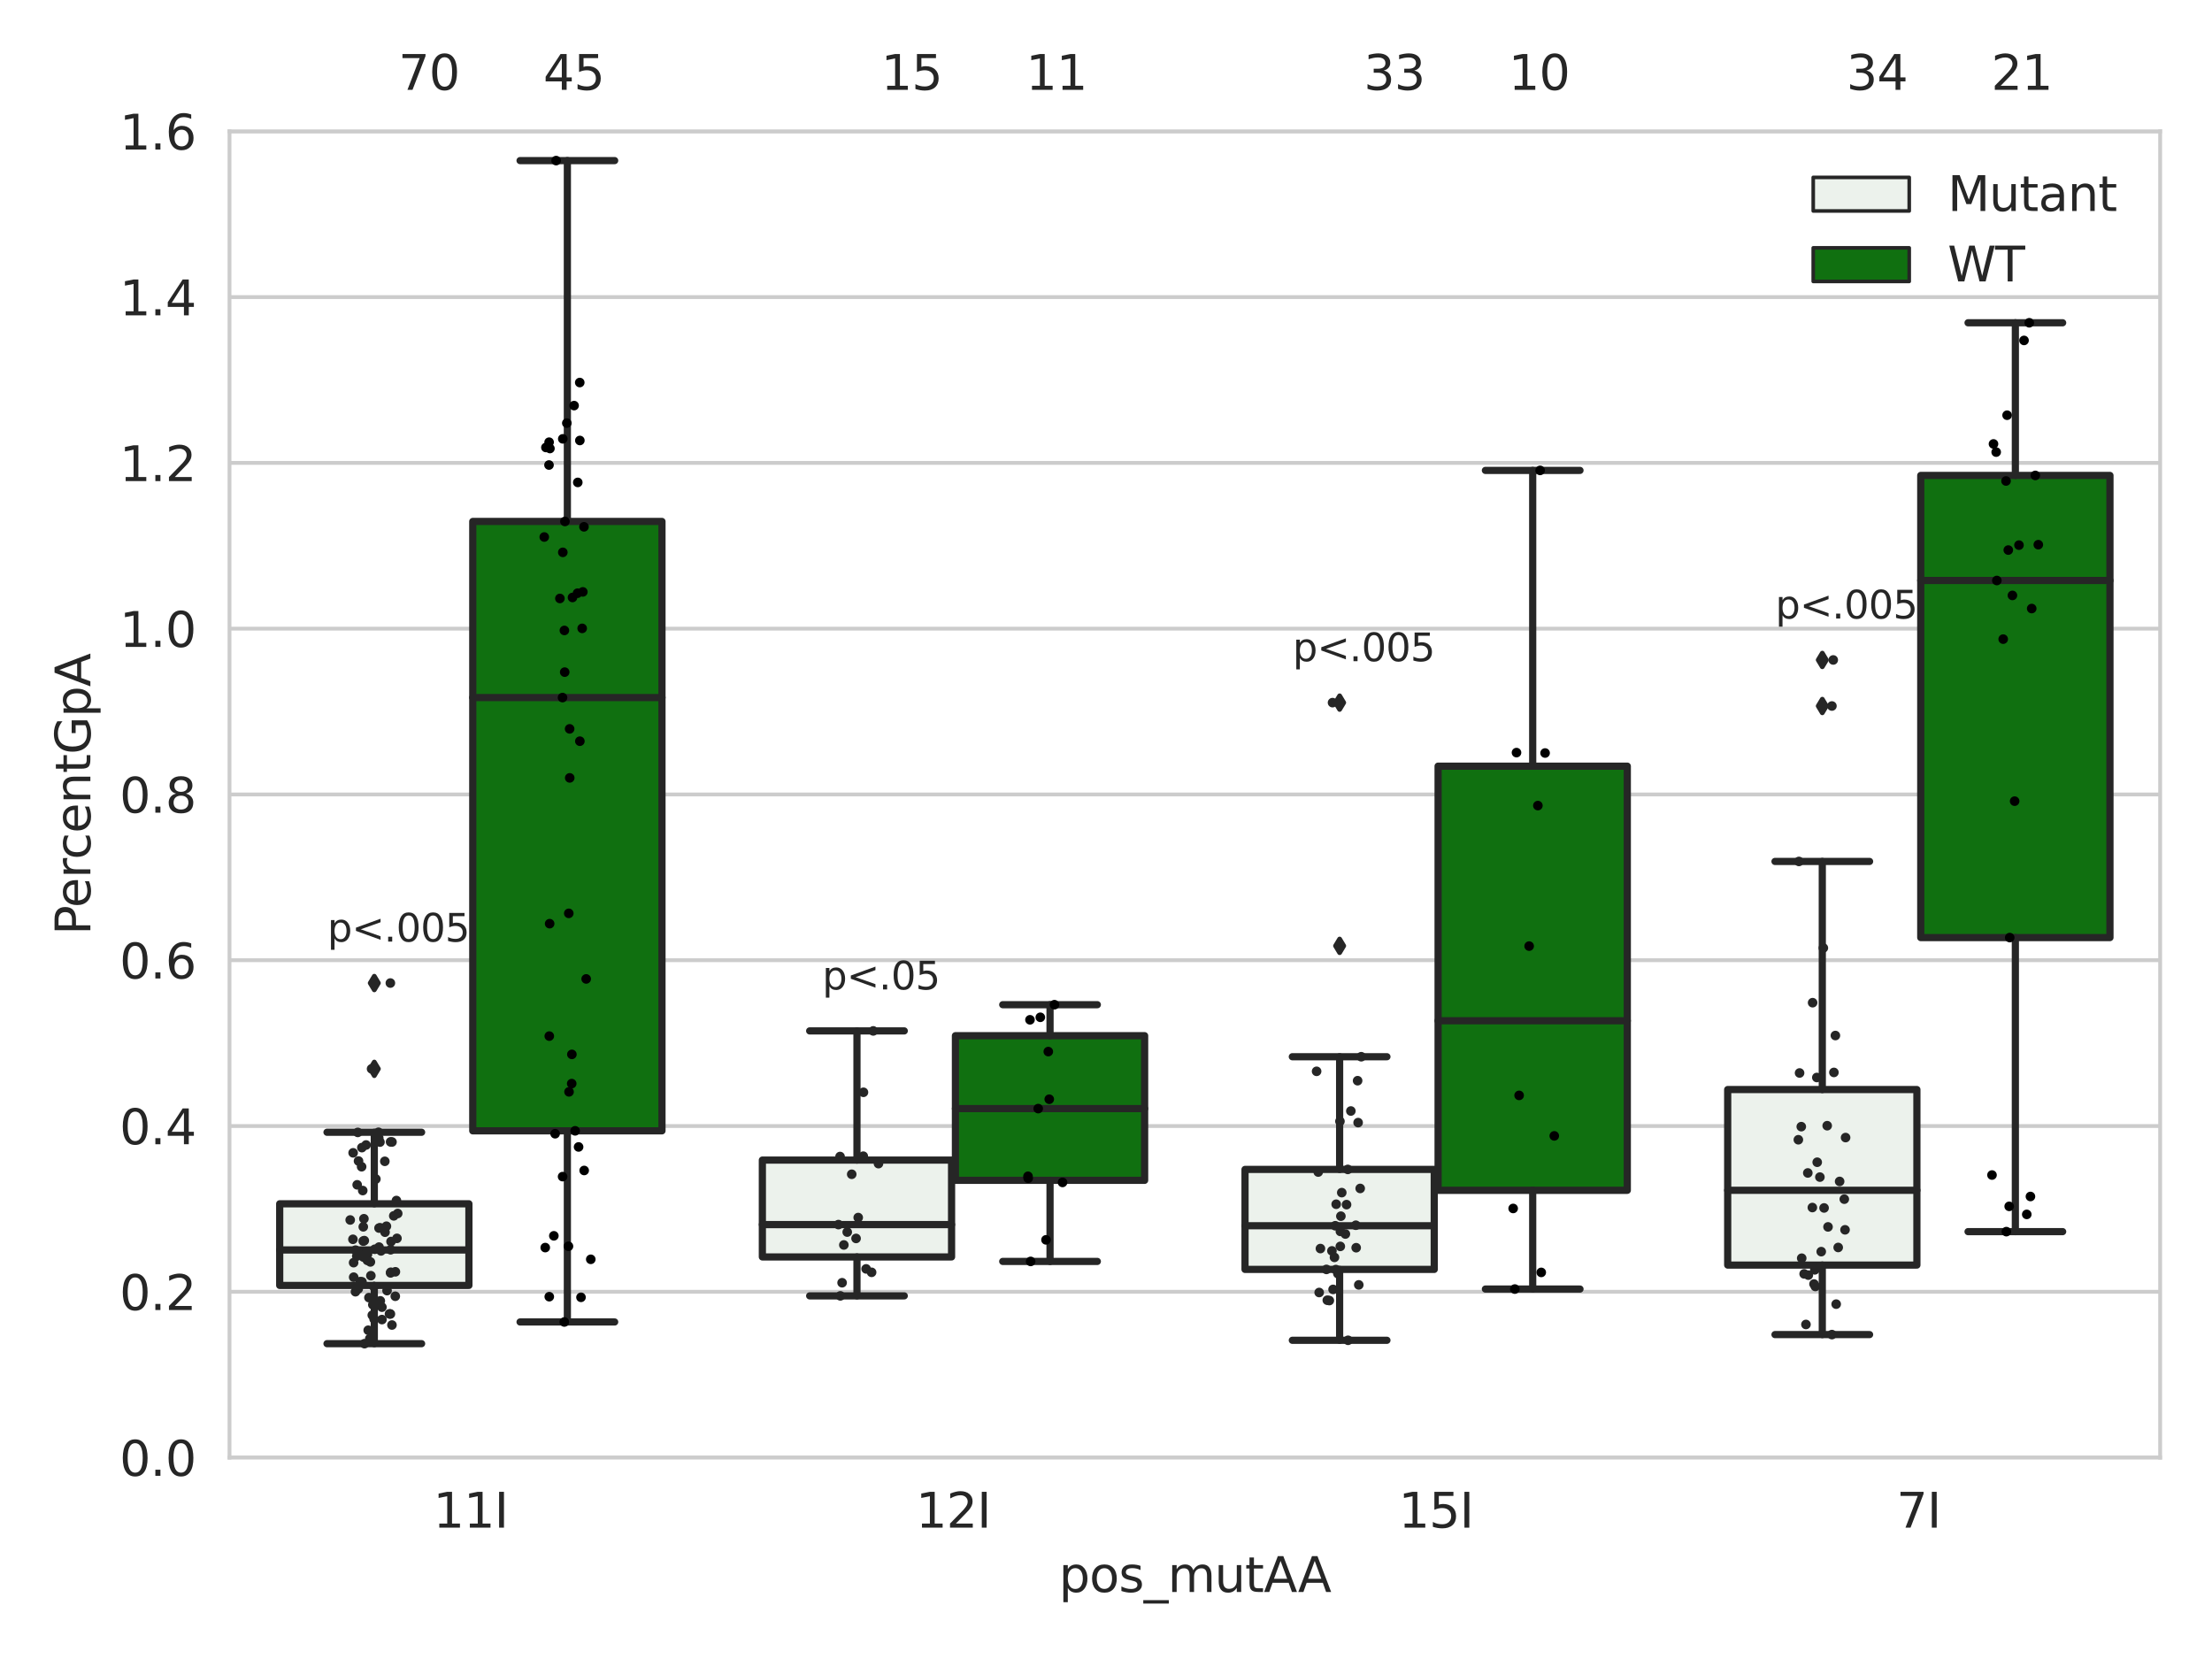 <?xml version="1.0" encoding="utf-8" standalone="no"?>
<!DOCTYPE svg PUBLIC "-//W3C//DTD SVG 1.1//EN"
  "http://www.w3.org/Graphics/SVG/1.1/DTD/svg11.dtd">
<svg xmlns:xlink="http://www.w3.org/1999/xlink" width="460.8pt" height="345.6pt" viewBox="0 0 460.8 345.6" xmlns="http://www.w3.org/2000/svg" version="1.1">
 <defs>
  <style type="text/css">*{stroke-linejoin: round; stroke-linecap: butt}</style>
 </defs>
 <g id="figure_1">
  <g id="patch_1">
   <path d="M 0 345.6 
L 460.8 345.6 
L 460.8 0 
L 0 0 
z
" style="fill: #ffffff"/>
  </g>
  <g id="axes_1">
   <g id="patch_2">
    <path d="M 47.81 303.64 
L 450 303.64 
L 450 27.354 
L 47.81 27.354 
z
" style="fill: #ffffff"/>
   </g>
   <g id="matplotlib.axis_1">
    <g id="xtick_1">
     <g id="text_1">
      <!-- 11I -->
      <g style="fill: #262626" transform="translate(90.246 318.238)scale(0.1 -0.1)">
       <defs>
        <path id="DejaVuSans-31" d="M 794 531 
L 1825 531 
L 1825 4091 
L 703 3866 
L 703 4441 
L 1819 4666 
L 2450 4666 
L 2450 531 
L 3481 531 
L 3481 0 
L 794 0 
L 794 531 
z
" transform="scale(0.016)"/>
        <path id="DejaVuSans-49" d="M 628 4666 
L 1259 4666 
L 1259 0 
L 628 0 
L 628 4666 
z
" transform="scale(0.016)"/>
       </defs>
       <use xlink:href="#DejaVuSans-31"/>
       <use xlink:href="#DejaVuSans-31" x="63.623"/>
       <use xlink:href="#DejaVuSans-49" x="127.246"/>
      </g>
     </g>
    </g>
    <g id="xtick_2">
     <g id="text_2">
      <!-- 12I -->
      <g style="fill: #262626" transform="translate(190.794 318.238)scale(0.1 -0.1)">
       <defs>
        <path id="DejaVuSans-32" d="M 1228 531 
L 3431 531 
L 3431 0 
L 469 0 
L 469 531 
Q 828 903 1448 1529 
Q 2069 2156 2228 2338 
Q 2531 2678 2651 2914 
Q 2772 3150 2772 3378 
Q 2772 3750 2511 3984 
Q 2250 4219 1831 4219 
Q 1534 4219 1204 4116 
Q 875 4013 500 3803 
L 500 4441 
Q 881 4594 1212 4672 
Q 1544 4750 1819 4750 
Q 2544 4750 2975 4387 
Q 3406 4025 3406 3419 
Q 3406 3131 3298 2873 
Q 3191 2616 2906 2266 
Q 2828 2175 2409 1742 
Q 1991 1309 1228 531 
z
" transform="scale(0.016)"/>
       </defs>
       <use xlink:href="#DejaVuSans-31"/>
       <use xlink:href="#DejaVuSans-32" x="63.623"/>
       <use xlink:href="#DejaVuSans-49" x="127.246"/>
      </g>
     </g>
    </g>
    <g id="xtick_3">
     <g id="text_3">
      <!-- 15I -->
      <g style="fill: #262626" transform="translate(291.341 318.238)scale(0.1 -0.1)">
       <defs>
        <path id="DejaVuSans-35" d="M 691 4666 
L 3169 4666 
L 3169 4134 
L 1269 4134 
L 1269 2991 
Q 1406 3038 1543 3061 
Q 1681 3084 1819 3084 
Q 2600 3084 3056 2656 
Q 3513 2228 3513 1497 
Q 3513 744 3044 326 
Q 2575 -91 1722 -91 
Q 1428 -91 1123 -41 
Q 819 9 494 109 
L 494 744 
Q 775 591 1075 516 
Q 1375 441 1709 441 
Q 2250 441 2565 725 
Q 2881 1009 2881 1497 
Q 2881 1984 2565 2268 
Q 2250 2553 1709 2553 
Q 1456 2553 1204 2497 
Q 953 2441 691 2322 
L 691 4666 
z
" transform="scale(0.016)"/>
       </defs>
       <use xlink:href="#DejaVuSans-31"/>
       <use xlink:href="#DejaVuSans-35" x="63.623"/>
       <use xlink:href="#DejaVuSans-49" x="127.246"/>
      </g>
     </g>
    </g>
    <g id="xtick_4">
     <g id="text_4">
      <!-- 7I -->
      <g style="fill: #262626" transform="translate(395.07 318.238)scale(0.1 -0.1)">
       <defs>
        <path id="DejaVuSans-37" d="M 525 4666 
L 3525 4666 
L 3525 4397 
L 1831 0 
L 1172 0 
L 2766 4134 
L 525 4134 
L 525 4666 
z
" transform="scale(0.016)"/>
       </defs>
       <use xlink:href="#DejaVuSans-37"/>
       <use xlink:href="#DejaVuSans-49" x="63.623"/>
      </g>
     </g>
    </g>
    <g id="text_5">
     <!-- pos_mutAA -->
     <g style="fill: #262626" transform="translate(220.589 331.638)scale(0.1 -0.1)">
      <defs>
       <path id="DejaVuSans-70" d="M 1159 525 
L 1159 -1331 
L 581 -1331 
L 581 3500 
L 1159 3500 
L 1159 2969 
Q 1341 3281 1617 3432 
Q 1894 3584 2278 3584 
Q 2916 3584 3314 3078 
Q 3713 2572 3713 1747 
Q 3713 922 3314 415 
Q 2916 -91 2278 -91 
Q 1894 -91 1617 61 
Q 1341 213 1159 525 
z
M 3116 1747 
Q 3116 2381 2855 2742 
Q 2594 3103 2138 3103 
Q 1681 3103 1420 2742 
Q 1159 2381 1159 1747 
Q 1159 1113 1420 752 
Q 1681 391 2138 391 
Q 2594 391 2855 752 
Q 3116 1113 3116 1747 
z
" transform="scale(0.016)"/>
       <path id="DejaVuSans-6f" d="M 1959 3097 
Q 1497 3097 1228 2736 
Q 959 2375 959 1747 
Q 959 1119 1226 758 
Q 1494 397 1959 397 
Q 2419 397 2687 759 
Q 2956 1122 2956 1747 
Q 2956 2369 2687 2733 
Q 2419 3097 1959 3097 
z
M 1959 3584 
Q 2709 3584 3137 3096 
Q 3566 2609 3566 1747 
Q 3566 888 3137 398 
Q 2709 -91 1959 -91 
Q 1206 -91 779 398 
Q 353 888 353 1747 
Q 353 2609 779 3096 
Q 1206 3584 1959 3584 
z
" transform="scale(0.016)"/>
       <path id="DejaVuSans-73" d="M 2834 3397 
L 2834 2853 
Q 2591 2978 2328 3040 
Q 2066 3103 1784 3103 
Q 1356 3103 1142 2972 
Q 928 2841 928 2578 
Q 928 2378 1081 2264 
Q 1234 2150 1697 2047 
L 1894 2003 
Q 2506 1872 2764 1633 
Q 3022 1394 3022 966 
Q 3022 478 2636 193 
Q 2250 -91 1575 -91 
Q 1294 -91 989 -36 
Q 684 19 347 128 
L 347 722 
Q 666 556 975 473 
Q 1284 391 1588 391 
Q 1994 391 2212 530 
Q 2431 669 2431 922 
Q 2431 1156 2273 1281 
Q 2116 1406 1581 1522 
L 1381 1569 
Q 847 1681 609 1914 
Q 372 2147 372 2553 
Q 372 3047 722 3315 
Q 1072 3584 1716 3584 
Q 2034 3584 2315 3537 
Q 2597 3491 2834 3397 
z
" transform="scale(0.016)"/>
       <path id="DejaVuSans-5f" d="M 3263 -1063 
L 3263 -1509 
L -63 -1509 
L -63 -1063 
L 3263 -1063 
z
" transform="scale(0.016)"/>
       <path id="DejaVuSans-6d" d="M 3328 2828 
Q 3544 3216 3844 3400 
Q 4144 3584 4550 3584 
Q 5097 3584 5394 3201 
Q 5691 2819 5691 2113 
L 5691 0 
L 5113 0 
L 5113 2094 
Q 5113 2597 4934 2840 
Q 4756 3084 4391 3084 
Q 3944 3084 3684 2787 
Q 3425 2491 3425 1978 
L 3425 0 
L 2847 0 
L 2847 2094 
Q 2847 2600 2669 2842 
Q 2491 3084 2119 3084 
Q 1678 3084 1418 2786 
Q 1159 2488 1159 1978 
L 1159 0 
L 581 0 
L 581 3500 
L 1159 3500 
L 1159 2956 
Q 1356 3278 1631 3431 
Q 1906 3584 2284 3584 
Q 2666 3584 2933 3390 
Q 3200 3197 3328 2828 
z
" transform="scale(0.016)"/>
       <path id="DejaVuSans-75" d="M 544 1381 
L 544 3500 
L 1119 3500 
L 1119 1403 
Q 1119 906 1312 657 
Q 1506 409 1894 409 
Q 2359 409 2629 706 
Q 2900 1003 2900 1516 
L 2900 3500 
L 3475 3500 
L 3475 0 
L 2900 0 
L 2900 538 
Q 2691 219 2414 64 
Q 2138 -91 1772 -91 
Q 1169 -91 856 284 
Q 544 659 544 1381 
z
M 1991 3584 
L 1991 3584 
z
" transform="scale(0.016)"/>
       <path id="DejaVuSans-74" d="M 1172 4494 
L 1172 3500 
L 2356 3500 
L 2356 3053 
L 1172 3053 
L 1172 1153 
Q 1172 725 1289 603 
Q 1406 481 1766 481 
L 2356 481 
L 2356 0 
L 1766 0 
Q 1100 0 847 248 
Q 594 497 594 1153 
L 594 3053 
L 172 3053 
L 172 3500 
L 594 3500 
L 594 4494 
L 1172 4494 
z
" transform="scale(0.016)"/>
       <path id="DejaVuSans-41" d="M 2188 4044 
L 1331 1722 
L 3047 1722 
L 2188 4044 
z
M 1831 4666 
L 2547 4666 
L 4325 0 
L 3669 0 
L 3244 1197 
L 1141 1197 
L 716 0 
L 50 0 
L 1831 4666 
z
" transform="scale(0.016)"/>
      </defs>
      <use xlink:href="#DejaVuSans-70"/>
      <use xlink:href="#DejaVuSans-6f" x="63.477"/>
      <use xlink:href="#DejaVuSans-73" x="124.658"/>
      <use xlink:href="#DejaVuSans-5f" x="176.758"/>
      <use xlink:href="#DejaVuSans-6d" x="226.758"/>
      <use xlink:href="#DejaVuSans-75" x="324.17"/>
      <use xlink:href="#DejaVuSans-74" x="387.549"/>
      <use xlink:href="#DejaVuSans-41" x="426.758"/>
      <use xlink:href="#DejaVuSans-41" x="497.916"/>
     </g>
    </g>
   </g>
   <g id="matplotlib.axis_2">
    <g id="ytick_1">
     <g id="line2d_1">
      <path d="M 47.81 303.64 
L 450 303.64 
" clip-path="url(#p82a52e602a)" style="fill: none; stroke: #cccccc; stroke-width: 0.8; stroke-linecap: round"/>
     </g>
     <g id="text_6">
      <!-- 0.0 -->
      <g style="fill: #262626" transform="translate(24.907 307.439)scale(0.1 -0.1)">
       <defs>
        <path id="DejaVuSans-30" d="M 2034 4250 
Q 1547 4250 1301 3770 
Q 1056 3291 1056 2328 
Q 1056 1369 1301 889 
Q 1547 409 2034 409 
Q 2525 409 2770 889 
Q 3016 1369 3016 2328 
Q 3016 3291 2770 3770 
Q 2525 4250 2034 4250 
z
M 2034 4750 
Q 2819 4750 3233 4129 
Q 3647 3509 3647 2328 
Q 3647 1150 3233 529 
Q 2819 -91 2034 -91 
Q 1250 -91 836 529 
Q 422 1150 422 2328 
Q 422 3509 836 4129 
Q 1250 4750 2034 4750 
z
" transform="scale(0.016)"/>
        <path id="DejaVuSans-2e" d="M 684 794 
L 1344 794 
L 1344 0 
L 684 0 
L 684 794 
z
" transform="scale(0.016)"/>
       </defs>
       <use xlink:href="#DejaVuSans-30"/>
       <use xlink:href="#DejaVuSans-2e" x="63.623"/>
       <use xlink:href="#DejaVuSans-30" x="95.41"/>
      </g>
     </g>
    </g>
    <g id="ytick_2">
     <g id="line2d_2">
      <path d="M 47.81 269.104 
L 450 269.104 
" clip-path="url(#p82a52e602a)" style="fill: none; stroke: #cccccc; stroke-width: 0.8; stroke-linecap: round"/>
     </g>
     <g id="text_7">
      <!-- 0.2 -->
      <g style="fill: #262626" transform="translate(24.907 272.903)scale(0.1 -0.1)">
       <use xlink:href="#DejaVuSans-30"/>
       <use xlink:href="#DejaVuSans-2e" x="63.623"/>
       <use xlink:href="#DejaVuSans-32" x="95.41"/>
      </g>
     </g>
    </g>
    <g id="ytick_3">
     <g id="line2d_3">
      <path d="M 47.81 234.568 
L 450 234.568 
" clip-path="url(#p82a52e602a)" style="fill: none; stroke: #cccccc; stroke-width: 0.8; stroke-linecap: round"/>
     </g>
     <g id="text_8">
      <!-- 0.4 -->
      <g style="fill: #262626" transform="translate(24.907 238.368)scale(0.1 -0.1)">
       <defs>
        <path id="DejaVuSans-34" d="M 2419 4116 
L 825 1625 
L 2419 1625 
L 2419 4116 
z
M 2253 4666 
L 3047 4666 
L 3047 1625 
L 3713 1625 
L 3713 1100 
L 3047 1100 
L 3047 0 
L 2419 0 
L 2419 1100 
L 313 1100 
L 313 1709 
L 2253 4666 
z
" transform="scale(0.016)"/>
       </defs>
       <use xlink:href="#DejaVuSans-30"/>
       <use xlink:href="#DejaVuSans-2e" x="63.623"/>
       <use xlink:href="#DejaVuSans-34" x="95.41"/>
      </g>
     </g>
    </g>
    <g id="ytick_4">
     <g id="line2d_4">
      <path d="M 47.81 200.033 
L 450 200.033 
" clip-path="url(#p82a52e602a)" style="fill: none; stroke: #cccccc; stroke-width: 0.8; stroke-linecap: round"/>
     </g>
     <g id="text_9">
      <!-- 0.6 -->
      <g style="fill: #262626" transform="translate(24.907 203.832)scale(0.1 -0.1)">
       <defs>
        <path id="DejaVuSans-36" d="M 2113 2584 
Q 1688 2584 1439 2293 
Q 1191 2003 1191 1497 
Q 1191 994 1439 701 
Q 1688 409 2113 409 
Q 2538 409 2786 701 
Q 3034 994 3034 1497 
Q 3034 2003 2786 2293 
Q 2538 2584 2113 2584 
z
M 3366 4563 
L 3366 3988 
Q 3128 4100 2886 4159 
Q 2644 4219 2406 4219 
Q 1781 4219 1451 3797 
Q 1122 3375 1075 2522 
Q 1259 2794 1537 2939 
Q 1816 3084 2150 3084 
Q 2853 3084 3261 2657 
Q 3669 2231 3669 1497 
Q 3669 778 3244 343 
Q 2819 -91 2113 -91 
Q 1303 -91 875 529 
Q 447 1150 447 2328 
Q 447 3434 972 4092 
Q 1497 4750 2381 4750 
Q 2619 4750 2861 4703 
Q 3103 4656 3366 4563 
z
" transform="scale(0.016)"/>
       </defs>
       <use xlink:href="#DejaVuSans-30"/>
       <use xlink:href="#DejaVuSans-2e" x="63.623"/>
       <use xlink:href="#DejaVuSans-36" x="95.41"/>
      </g>
     </g>
    </g>
    <g id="ytick_5">
     <g id="line2d_5">
      <path d="M 47.81 165.497 
L 450 165.497 
" clip-path="url(#p82a52e602a)" style="fill: none; stroke: #cccccc; stroke-width: 0.8; stroke-linecap: round"/>
     </g>
     <g id="text_10">
      <!-- 0.8 -->
      <g style="fill: #262626" transform="translate(24.907 169.296)scale(0.1 -0.1)">
       <defs>
        <path id="DejaVuSans-38" d="M 2034 2216 
Q 1584 2216 1326 1975 
Q 1069 1734 1069 1313 
Q 1069 891 1326 650 
Q 1584 409 2034 409 
Q 2484 409 2743 651 
Q 3003 894 3003 1313 
Q 3003 1734 2745 1975 
Q 2488 2216 2034 2216 
z
M 1403 2484 
Q 997 2584 770 2862 
Q 544 3141 544 3541 
Q 544 4100 942 4425 
Q 1341 4750 2034 4750 
Q 2731 4750 3128 4425 
Q 3525 4100 3525 3541 
Q 3525 3141 3298 2862 
Q 3072 2584 2669 2484 
Q 3125 2378 3379 2068 
Q 3634 1759 3634 1313 
Q 3634 634 3220 271 
Q 2806 -91 2034 -91 
Q 1263 -91 848 271 
Q 434 634 434 1313 
Q 434 1759 690 2068 
Q 947 2378 1403 2484 
z
M 1172 3481 
Q 1172 3119 1398 2916 
Q 1625 2713 2034 2713 
Q 2441 2713 2670 2916 
Q 2900 3119 2900 3481 
Q 2900 3844 2670 4047 
Q 2441 4250 2034 4250 
Q 1625 4250 1398 4047 
Q 1172 3844 1172 3481 
z
" transform="scale(0.016)"/>
       </defs>
       <use xlink:href="#DejaVuSans-30"/>
       <use xlink:href="#DejaVuSans-2e" x="63.623"/>
       <use xlink:href="#DejaVuSans-38" x="95.41"/>
      </g>
     </g>
    </g>
    <g id="ytick_6">
     <g id="line2d_6">
      <path d="M 47.81 130.961 
L 450 130.961 
" clip-path="url(#p82a52e602a)" style="fill: none; stroke: #cccccc; stroke-width: 0.8; stroke-linecap: round"/>
     </g>
     <g id="text_11">
      <!-- 1.0 -->
      <g style="fill: #262626" transform="translate(24.907 134.76)scale(0.1 -0.1)">
       <use xlink:href="#DejaVuSans-31"/>
       <use xlink:href="#DejaVuSans-2e" x="63.623"/>
       <use xlink:href="#DejaVuSans-30" x="95.41"/>
      </g>
     </g>
    </g>
    <g id="ytick_7">
     <g id="line2d_7">
      <path d="M 47.81 96.425 
L 450 96.425 
" clip-path="url(#p82a52e602a)" style="fill: none; stroke: #cccccc; stroke-width: 0.8; stroke-linecap: round"/>
     </g>
     <g id="text_12">
      <!-- 1.2 -->
      <g style="fill: #262626" transform="translate(24.907 100.225)scale(0.1 -0.1)">
       <use xlink:href="#DejaVuSans-31"/>
       <use xlink:href="#DejaVuSans-2e" x="63.623"/>
       <use xlink:href="#DejaVuSans-32" x="95.41"/>
      </g>
     </g>
    </g>
    <g id="ytick_8">
     <g id="line2d_8">
      <path d="M 47.81 61.89 
L 450 61.89 
" clip-path="url(#p82a52e602a)" style="fill: none; stroke: #cccccc; stroke-width: 0.8; stroke-linecap: round"/>
     </g>
     <g id="text_13">
      <!-- 1.4 -->
      <g style="fill: #262626" transform="translate(24.907 65.689)scale(0.1 -0.1)">
       <use xlink:href="#DejaVuSans-31"/>
       <use xlink:href="#DejaVuSans-2e" x="63.623"/>
       <use xlink:href="#DejaVuSans-34" x="95.41"/>
      </g>
     </g>
    </g>
    <g id="ytick_9">
     <g id="line2d_9">
      <path d="M 47.81 27.354 
L 450 27.354 
" clip-path="url(#p82a52e602a)" style="fill: none; stroke: #cccccc; stroke-width: 0.8; stroke-linecap: round"/>
     </g>
     <g id="text_14">
      <!-- 1.6 -->
      <g style="fill: #262626" transform="translate(24.907 31.153)scale(0.1 -0.1)">
       <use xlink:href="#DejaVuSans-31"/>
       <use xlink:href="#DejaVuSans-2e" x="63.623"/>
       <use xlink:href="#DejaVuSans-36" x="95.41"/>
      </g>
     </g>
    </g>
    <g id="text_15">
     <!-- PercentGpA -->
     <g style="fill: #262626" transform="translate(18.827 194.774)rotate(-90)scale(0.1 -0.1)">
      <defs>
       <path id="DejaVuSans-50" d="M 1259 4147 
L 1259 2394 
L 2053 2394 
Q 2494 2394 2734 2622 
Q 2975 2850 2975 3272 
Q 2975 3691 2734 3919 
Q 2494 4147 2053 4147 
L 1259 4147 
z
M 628 4666 
L 2053 4666 
Q 2838 4666 3239 4311 
Q 3641 3956 3641 3272 
Q 3641 2581 3239 2228 
Q 2838 1875 2053 1875 
L 1259 1875 
L 1259 0 
L 628 0 
L 628 4666 
z
" transform="scale(0.016)"/>
       <path id="DejaVuSans-65" d="M 3597 1894 
L 3597 1613 
L 953 1613 
Q 991 1019 1311 708 
Q 1631 397 2203 397 
Q 2534 397 2845 478 
Q 3156 559 3463 722 
L 3463 178 
Q 3153 47 2828 -22 
Q 2503 -91 2169 -91 
Q 1331 -91 842 396 
Q 353 884 353 1716 
Q 353 2575 817 3079 
Q 1281 3584 2069 3584 
Q 2775 3584 3186 3129 
Q 3597 2675 3597 1894 
z
M 3022 2063 
Q 3016 2534 2758 2815 
Q 2500 3097 2075 3097 
Q 1594 3097 1305 2825 
Q 1016 2553 972 2059 
L 3022 2063 
z
" transform="scale(0.016)"/>
       <path id="DejaVuSans-72" d="M 2631 2963 
Q 2534 3019 2420 3045 
Q 2306 3072 2169 3072 
Q 1681 3072 1420 2755 
Q 1159 2438 1159 1844 
L 1159 0 
L 581 0 
L 581 3500 
L 1159 3500 
L 1159 2956 
Q 1341 3275 1631 3429 
Q 1922 3584 2338 3584 
Q 2397 3584 2469 3576 
Q 2541 3569 2628 3553 
L 2631 2963 
z
" transform="scale(0.016)"/>
       <path id="DejaVuSans-63" d="M 3122 3366 
L 3122 2828 
Q 2878 2963 2633 3030 
Q 2388 3097 2138 3097 
Q 1578 3097 1268 2742 
Q 959 2388 959 1747 
Q 959 1106 1268 751 
Q 1578 397 2138 397 
Q 2388 397 2633 464 
Q 2878 531 3122 666 
L 3122 134 
Q 2881 22 2623 -34 
Q 2366 -91 2075 -91 
Q 1284 -91 818 406 
Q 353 903 353 1747 
Q 353 2603 823 3093 
Q 1294 3584 2113 3584 
Q 2378 3584 2631 3529 
Q 2884 3475 3122 3366 
z
" transform="scale(0.016)"/>
       <path id="DejaVuSans-6e" d="M 3513 2113 
L 3513 0 
L 2938 0 
L 2938 2094 
Q 2938 2591 2744 2837 
Q 2550 3084 2163 3084 
Q 1697 3084 1428 2787 
Q 1159 2491 1159 1978 
L 1159 0 
L 581 0 
L 581 3500 
L 1159 3500 
L 1159 2956 
Q 1366 3272 1645 3428 
Q 1925 3584 2291 3584 
Q 2894 3584 3203 3211 
Q 3513 2838 3513 2113 
z
" transform="scale(0.016)"/>
       <path id="DejaVuSans-47" d="M 3809 666 
L 3809 1919 
L 2778 1919 
L 2778 2438 
L 4434 2438 
L 4434 434 
Q 4069 175 3628 42 
Q 3188 -91 2688 -91 
Q 1594 -91 976 548 
Q 359 1188 359 2328 
Q 359 3472 976 4111 
Q 1594 4750 2688 4750 
Q 3144 4750 3555 4637 
Q 3966 4525 4313 4306 
L 4313 3634 
Q 3963 3931 3569 4081 
Q 3175 4231 2741 4231 
Q 1884 4231 1454 3753 
Q 1025 3275 1025 2328 
Q 1025 1384 1454 906 
Q 1884 428 2741 428 
Q 3075 428 3337 486 
Q 3600 544 3809 666 
z
" transform="scale(0.016)"/>
      </defs>
      <use xlink:href="#DejaVuSans-50"/>
      <use xlink:href="#DejaVuSans-65" x="56.678"/>
      <use xlink:href="#DejaVuSans-72" x="118.201"/>
      <use xlink:href="#DejaVuSans-63" x="157.064"/>
      <use xlink:href="#DejaVuSans-65" x="212.045"/>
      <use xlink:href="#DejaVuSans-6e" x="273.568"/>
      <use xlink:href="#DejaVuSans-74" x="336.947"/>
      <use xlink:href="#DejaVuSans-47" x="376.156"/>
      <use xlink:href="#DejaVuSans-70" x="453.646"/>
      <use xlink:href="#DejaVuSans-41" x="517.123"/>
     </g>
    </g>
   </g>
   <g id="patch_3">
    <path d="M 58.267 267.777 
L 97.682 267.777 
L 97.682 250.768 
L 58.267 250.768 
L 58.267 267.777 
z
" clip-path="url(#p82a52e602a)" style="fill: #ecf2ec; stroke: #262626; stroke-width: 1.5; stroke-linejoin: miter"/>
   </g>
   <g id="patch_4">
    <path d="M 98.486 235.573 
L 137.901 235.573 
L 137.901 108.628 
L 98.486 108.628 
L 98.486 235.573 
z
" clip-path="url(#p82a52e602a)" style="fill: #107010; stroke: #262626; stroke-width: 1.5; stroke-linejoin: miter"/>
   </g>
   <g id="patch_5">
    <path d="M 158.814 261.84 
L 198.229 261.84 
L 198.229 241.666 
L 158.814 241.666 
L 158.814 261.84 
z
" clip-path="url(#p82a52e602a)" style="fill: #ecf2ec; stroke: #262626; stroke-width: 1.5; stroke-linejoin: miter"/>
   </g>
   <g id="patch_6">
    <path d="M 199.033 245.884 
L 238.448 245.884 
L 238.448 215.754 
L 199.033 215.754 
L 199.033 245.884 
z
" clip-path="url(#p82a52e602a)" style="fill: #107010; stroke: #262626; stroke-width: 1.5; stroke-linejoin: miter"/>
   </g>
   <g id="patch_7">
    <path d="M 259.362 264.441 
L 298.777 264.441 
L 298.777 243.61 
L 259.362 243.61 
L 259.362 264.441 
z
" clip-path="url(#p82a52e602a)" style="fill: #ecf2ec; stroke: #262626; stroke-width: 1.5; stroke-linejoin: miter"/>
   </g>
   <g id="patch_8">
    <path d="M 299.581 247.965 
L 338.996 247.965 
L 338.996 159.604 
L 299.581 159.604 
L 299.581 247.965 
z
" clip-path="url(#p82a52e602a)" style="fill: #107010; stroke: #262626; stroke-width: 1.5; stroke-linejoin: miter"/>
   </g>
   <g id="patch_9">
    <path d="M 359.909 263.538 
L 399.324 263.538 
L 399.324 226.972 
L 359.909 226.972 
L 359.909 263.538 
z
" clip-path="url(#p82a52e602a)" style="fill: #ecf2ec; stroke: #262626; stroke-width: 1.5; stroke-linejoin: miter"/>
   </g>
   <g id="patch_10">
    <path d="M 400.128 195.316 
L 439.543 195.316 
L 439.543 99.039 
L 400.128 99.039 
L 400.128 195.316 
z
" clip-path="url(#p82a52e602a)" style="fill: #107010; stroke: #262626; stroke-width: 1.5; stroke-linejoin: miter"/>
   </g>
   <g id="patch_11">
    <path d="M 98.084 303.64 
L 98.084 303.64 
L 98.084 303.64 
L 98.084 303.64 
z
" clip-path="url(#p82a52e602a)" style="fill: #ecf2ec; stroke: #262626; stroke-width: 0.75; stroke-linejoin: miter"/>
   </g>
   <g id="patch_12">
    <path d="M 98.084 303.64 
L 98.084 303.64 
L 98.084 303.64 
L 98.084 303.64 
z
" clip-path="url(#p82a52e602a)" style="fill: #107010; stroke: #262626; stroke-width: 0.75; stroke-linejoin: miter"/>
   </g>
   <g id="PathCollection_1"/>
   <g id="PathCollection_2"/>
   <g id="line2d_10">
    <path d="M 77.974 267.777 
L 77.974 279.91 
" clip-path="url(#p82a52e602a)" style="fill: none; stroke: #262626; stroke-width: 1.5; stroke-linecap: round"/>
   </g>
   <g id="line2d_11">
    <path d="M 77.974 250.768 
L 77.974 235.87 
" clip-path="url(#p82a52e602a)" style="fill: none; stroke: #262626; stroke-width: 1.5; stroke-linecap: round"/>
   </g>
   <g id="line2d_12">
    <path d="M 68.121 279.91 
L 87.828 279.91 
" clip-path="url(#p82a52e602a)" style="fill: none; stroke: #262626; stroke-width: 1.5; stroke-linecap: round"/>
   </g>
   <g id="line2d_13">
    <path d="M 68.121 235.87 
L 87.828 235.87 
" clip-path="url(#p82a52e602a)" style="fill: none; stroke: #262626; stroke-width: 1.5; stroke-linecap: round"/>
   </g>
   <g id="line2d_14">
    <defs>
     <path id="mbc8b40e31c" d="M -0 1.414 
L 0.849 0 
L 0 -1.414 
L -0.849 -0 
z
" style="stroke: #262626; stroke-linejoin: miter"/>
    </defs>
    <g clip-path="url(#p82a52e602a)">
     <use xlink:href="#mbc8b40e31c" x="77.974" y="222.66" style="fill: #262626; stroke: #262626; stroke-linejoin: miter"/>
     <use xlink:href="#mbc8b40e31c" x="77.974" y="204.786" style="fill: #262626; stroke: #262626; stroke-linejoin: miter"/>
    </g>
   </g>
   <g id="line2d_15">
    <path d="M 118.193 235.573 
L 118.193 275.391 
" clip-path="url(#p82a52e602a)" style="fill: none; stroke: #262626; stroke-width: 1.5; stroke-linecap: round"/>
   </g>
   <g id="line2d_16">
    <path d="M 118.193 108.628 
L 118.193 33.455 
" clip-path="url(#p82a52e602a)" style="fill: none; stroke: #262626; stroke-width: 1.5; stroke-linecap: round"/>
   </g>
   <g id="line2d_17">
    <path d="M 108.34 275.391 
L 128.047 275.391 
" clip-path="url(#p82a52e602a)" style="fill: none; stroke: #262626; stroke-width: 1.5; stroke-linecap: round"/>
   </g>
   <g id="line2d_18">
    <path d="M 108.34 33.455 
L 128.047 33.455 
" clip-path="url(#p82a52e602a)" style="fill: none; stroke: #262626; stroke-width: 1.5; stroke-linecap: round"/>
   </g>
   <g id="line2d_19"/>
   <g id="line2d_20">
    <path d="M 178.522 261.84 
L 178.522 269.951 
" clip-path="url(#p82a52e602a)" style="fill: none; stroke: #262626; stroke-width: 1.5; stroke-linecap: round"/>
   </g>
   <g id="line2d_21">
    <path d="M 178.522 241.666 
L 178.522 214.756 
" clip-path="url(#p82a52e602a)" style="fill: none; stroke: #262626; stroke-width: 1.5; stroke-linecap: round"/>
   </g>
   <g id="line2d_22">
    <path d="M 168.668 269.951 
L 188.375 269.951 
" clip-path="url(#p82a52e602a)" style="fill: none; stroke: #262626; stroke-width: 1.5; stroke-linecap: round"/>
   </g>
   <g id="line2d_23">
    <path d="M 168.668 214.756 
L 188.375 214.756 
" clip-path="url(#p82a52e602a)" style="fill: none; stroke: #262626; stroke-width: 1.5; stroke-linecap: round"/>
   </g>
   <g id="line2d_24"/>
   <g id="line2d_25">
    <path d="M 218.741 245.884 
L 218.741 262.777 
" clip-path="url(#p82a52e602a)" style="fill: none; stroke: #262626; stroke-width: 1.5; stroke-linecap: round"/>
   </g>
   <g id="line2d_26">
    <path d="M 218.741 215.754 
L 218.741 209.296 
" clip-path="url(#p82a52e602a)" style="fill: none; stroke: #262626; stroke-width: 1.5; stroke-linecap: round"/>
   </g>
   <g id="line2d_27">
    <path d="M 208.887 262.777 
L 228.594 262.777 
" clip-path="url(#p82a52e602a)" style="fill: none; stroke: #262626; stroke-width: 1.5; stroke-linecap: round"/>
   </g>
   <g id="line2d_28">
    <path d="M 208.887 209.296 
L 228.594 209.296 
" clip-path="url(#p82a52e602a)" style="fill: none; stroke: #262626; stroke-width: 1.5; stroke-linecap: round"/>
   </g>
   <g id="line2d_29"/>
   <g id="line2d_30">
    <path d="M 279.069 264.441 
L 279.069 279.208 
" clip-path="url(#p82a52e602a)" style="fill: none; stroke: #262626; stroke-width: 1.5; stroke-linecap: round"/>
   </g>
   <g id="line2d_31">
    <path d="M 279.069 243.61 
L 279.069 220.135 
" clip-path="url(#p82a52e602a)" style="fill: none; stroke: #262626; stroke-width: 1.5; stroke-linecap: round"/>
   </g>
   <g id="line2d_32">
    <path d="M 269.216 279.208 
L 288.923 279.208 
" clip-path="url(#p82a52e602a)" style="fill: none; stroke: #262626; stroke-width: 1.5; stroke-linecap: round"/>
   </g>
   <g id="line2d_33">
    <path d="M 269.216 220.135 
L 288.923 220.135 
" clip-path="url(#p82a52e602a)" style="fill: none; stroke: #262626; stroke-width: 1.5; stroke-linecap: round"/>
   </g>
   <g id="line2d_34">
    <g clip-path="url(#p82a52e602a)">
     <use xlink:href="#mbc8b40e31c" x="279.069" y="146.371" style="fill: #262626; stroke: #262626; stroke-linejoin: miter"/>
     <use xlink:href="#mbc8b40e31c" x="279.069" y="197.038" style="fill: #262626; stroke: #262626; stroke-linejoin: miter"/>
    </g>
   </g>
   <g id="line2d_35">
    <path d="M 319.288 247.965 
L 319.288 268.534 
" clip-path="url(#p82a52e602a)" style="fill: none; stroke: #262626; stroke-width: 1.5; stroke-linecap: round"/>
   </g>
   <g id="line2d_36">
    <path d="M 319.288 159.604 
L 319.288 97.994 
" clip-path="url(#p82a52e602a)" style="fill: none; stroke: #262626; stroke-width: 1.5; stroke-linecap: round"/>
   </g>
   <g id="line2d_37">
    <path d="M 309.435 268.534 
L 329.142 268.534 
" clip-path="url(#p82a52e602a)" style="fill: none; stroke: #262626; stroke-width: 1.5; stroke-linecap: round"/>
   </g>
   <g id="line2d_38">
    <path d="M 309.435 97.994 
L 329.142 97.994 
" clip-path="url(#p82a52e602a)" style="fill: none; stroke: #262626; stroke-width: 1.5; stroke-linecap: round"/>
   </g>
   <g id="line2d_39"/>
   <g id="line2d_40">
    <path d="M 379.617 263.538 
L 379.617 278.019 
" clip-path="url(#p82a52e602a)" style="fill: none; stroke: #262626; stroke-width: 1.5; stroke-linecap: round"/>
   </g>
   <g id="line2d_41">
    <path d="M 379.617 226.972 
L 379.617 179.454 
" clip-path="url(#p82a52e602a)" style="fill: none; stroke: #262626; stroke-width: 1.5; stroke-linecap: round"/>
   </g>
   <g id="line2d_42">
    <path d="M 369.763 278.019 
L 389.47 278.019 
" clip-path="url(#p82a52e602a)" style="fill: none; stroke: #262626; stroke-width: 1.5; stroke-linecap: round"/>
   </g>
   <g id="line2d_43">
    <path d="M 369.763 179.454 
L 389.47 179.454 
" clip-path="url(#p82a52e602a)" style="fill: none; stroke: #262626; stroke-width: 1.5; stroke-linecap: round"/>
   </g>
   <g id="line2d_44">
    <g clip-path="url(#p82a52e602a)">
     <use xlink:href="#mbc8b40e31c" x="379.617" y="147.074" style="fill: #262626; stroke: #262626; stroke-linejoin: miter"/>
     <use xlink:href="#mbc8b40e31c" x="379.617" y="137.48" style="fill: #262626; stroke: #262626; stroke-linejoin: miter"/>
    </g>
   </g>
   <g id="line2d_45">
    <path d="M 419.836 195.316 
L 419.836 256.571 
" clip-path="url(#p82a52e602a)" style="fill: none; stroke: #262626; stroke-width: 1.5; stroke-linecap: round"/>
   </g>
   <g id="line2d_46">
    <path d="M 419.836 99.039 
L 419.836 67.24 
" clip-path="url(#p82a52e602a)" style="fill: none; stroke: #262626; stroke-width: 1.5; stroke-linecap: round"/>
   </g>
   <g id="line2d_47">
    <path d="M 409.982 256.571 
L 429.689 256.571 
" clip-path="url(#p82a52e602a)" style="fill: none; stroke: #262626; stroke-width: 1.5; stroke-linecap: round"/>
   </g>
   <g id="line2d_48">
    <path d="M 409.982 67.24 
L 429.689 67.24 
" clip-path="url(#p82a52e602a)" style="fill: none; stroke: #262626; stroke-width: 1.5; stroke-linecap: round"/>
   </g>
   <g id="line2d_49"/>
   <g id="line2d_50">
    <path d="M 58.267 260.389 
L 97.682 260.389 
" clip-path="url(#p82a52e602a)" style="fill: none; stroke: #262626; stroke-width: 1.5; stroke-linecap: round"/>
   </g>
   <g id="line2d_51">
    <path d="M 98.486 145.317 
L 137.901 145.317 
" clip-path="url(#p82a52e602a)" style="fill: none; stroke: #262626; stroke-width: 1.5; stroke-linecap: round"/>
   </g>
   <g id="line2d_52">
    <path d="M 158.814 255.105 
L 198.229 255.105 
" clip-path="url(#p82a52e602a)" style="fill: none; stroke: #262626; stroke-width: 1.5; stroke-linecap: round"/>
   </g>
   <g id="line2d_53">
    <path d="M 199.033 230.942 
L 238.448 230.942 
" clip-path="url(#p82a52e602a)" style="fill: none; stroke: #262626; stroke-width: 1.5; stroke-linecap: round"/>
   </g>
   <g id="line2d_54">
    <path d="M 259.362 255.344 
L 298.777 255.344 
" clip-path="url(#p82a52e602a)" style="fill: none; stroke: #262626; stroke-width: 1.5; stroke-linecap: round"/>
   </g>
   <g id="line2d_55">
    <path d="M 299.581 212.64 
L 338.996 212.64 
" clip-path="url(#p82a52e602a)" style="fill: none; stroke: #262626; stroke-width: 1.5; stroke-linecap: round"/>
   </g>
   <g id="line2d_56">
    <path d="M 359.909 247.96 
L 399.324 247.96 
" clip-path="url(#p82a52e602a)" style="fill: none; stroke: #262626; stroke-width: 1.5; stroke-linecap: round"/>
   </g>
   <g id="line2d_57">
    <path d="M 400.128 120.93 
L 439.543 120.93 
" clip-path="url(#p82a52e602a)" style="fill: none; stroke: #262626; stroke-width: 1.5; stroke-linecap: round"/>
   </g>
   <g id="patch_13">
    <path d="M 47.81 303.64 
L 47.81 27.354 
" style="fill: none; stroke: #cccccc; stroke-width: 0.8; stroke-linejoin: miter; stroke-linecap: square"/>
   </g>
   <g id="patch_14">
    <path d="M 450 303.64 
L 450 27.354 
" style="fill: none; stroke: #cccccc; stroke-width: 0.8; stroke-linejoin: miter; stroke-linecap: square"/>
   </g>
   <g id="patch_15">
    <path d="M 47.81 303.64 
L 450 303.64 
" style="fill: none; stroke: #cccccc; stroke-width: 0.8; stroke-linejoin: miter; stroke-linecap: square"/>
   </g>
   <g id="patch_16">
    <path d="M 47.81 27.354 
L 450 27.354 
" style="fill: none; stroke: #cccccc; stroke-width: 0.8; stroke-linejoin: miter; stroke-linecap: square"/>
   </g>
   <g id="PathCollection_3">
    <defs>
     <path id="C0_0_f2d2dc7f25" d="M 0 1 
C 0.265 1 0.52 0.895 0.707 0.707 
C 0.895 0.52 1 0.265 1 -0 
C 1 -0.265 0.895 -0.52 0.707 -0.707 
C 0.52 -0.895 0.265 -1 0 -1 
C -0.265 -1 -0.52 -0.895 -0.707 -0.707 
C -0.895 -0.52 -1 -0.265 -1 0 
C -1 0.265 -0.895 0.52 -0.707 0.707 
C -0.52 0.895 -0.265 1 0 1 
z
"/>
    </defs>
    <g clip-path="url(#p82a52e602a)">
     <use xlink:href="#C0_0_f2d2dc7f25" x="77.879" y="268.029" style="fill: #262626"/>
    </g>
    <g clip-path="url(#p82a52e602a)">
     <use xlink:href="#C0_0_f2d2dc7f25" x="81.65" y="276.024" style="fill: #262626"/>
    </g>
    <g clip-path="url(#p82a52e602a)">
     <use xlink:href="#C0_0_f2d2dc7f25" x="74.329" y="261.673" style="fill: #262626"/>
    </g>
    <g clip-path="url(#p82a52e602a)">
     <use xlink:href="#C0_0_f2d2dc7f25" x="75.7" y="261.864" style="fill: #262626"/>
    </g>
    <g clip-path="url(#p82a52e602a)">
     <use xlink:href="#C0_0_f2d2dc7f25" x="77.033" y="278.864" style="fill: #262626"/>
    </g>
    <g clip-path="url(#p82a52e602a)">
     <use xlink:href="#C0_0_f2d2dc7f25" x="81.329" y="273.727" style="fill: #262626"/>
    </g>
    <g clip-path="url(#p82a52e602a)">
     <use xlink:href="#C0_0_f2d2dc7f25" x="81.658" y="237.893" style="fill: #262626"/>
    </g>
    <g clip-path="url(#p82a52e602a)">
     <use xlink:href="#C0_0_f2d2dc7f25" x="75.409" y="267.022" style="fill: #262626"/>
    </g>
    <g clip-path="url(#p82a52e602a)">
     <use xlink:href="#C0_0_f2d2dc7f25" x="82.346" y="270.034" style="fill: #262626"/>
    </g>
    <g clip-path="url(#p82a52e602a)">
     <use xlink:href="#C0_0_f2d2dc7f25" x="78.898" y="237.058" style="fill: #262626"/>
    </g>
    <g clip-path="url(#p82a52e602a)">
     <use xlink:href="#C0_0_f2d2dc7f25" x="79.372" y="260.586" style="fill: #262626"/>
    </g>
    <g clip-path="url(#p82a52e602a)">
     <use xlink:href="#C0_0_f2d2dc7f25" x="81.457" y="258.633" style="fill: #262626"/>
    </g>
    <g clip-path="url(#p82a52e602a)">
     <use xlink:href="#C0_0_f2d2dc7f25" x="81.377" y="260.352" style="fill: #262626"/>
    </g>
    <g clip-path="url(#p82a52e602a)">
     <use xlink:href="#C0_0_f2d2dc7f25" x="79.153" y="237.918" style="fill: #262626"/>
    </g>
    <g clip-path="url(#p82a52e602a)">
     <use xlink:href="#C0_0_f2d2dc7f25" x="77.259" y="265.747" style="fill: #262626"/>
    </g>
    <g clip-path="url(#p82a52e602a)">
     <use xlink:href="#C0_0_f2d2dc7f25" x="75.81" y="253.886" style="fill: #262626"/>
    </g>
    <g clip-path="url(#p82a52e602a)">
     <use xlink:href="#C0_0_f2d2dc7f25" x="80.165" y="241.922" style="fill: #262626"/>
    </g>
    <g clip-path="url(#p82a52e602a)">
     <use xlink:href="#C0_0_f2d2dc7f25" x="77.407" y="222.66" style="fill: #262626"/>
    </g>
    <g clip-path="url(#p82a52e602a)">
     <use xlink:href="#C0_0_f2d2dc7f25" x="72.953" y="254.143" style="fill: #262626"/>
    </g>
    <g clip-path="url(#p82a52e602a)">
     <use xlink:href="#C0_0_f2d2dc7f25" x="81.137" y="273.708" style="fill: #262626"/>
    </g>
    <g clip-path="url(#p82a52e602a)">
     <use xlink:href="#C0_0_f2d2dc7f25" x="77.67" y="271.797" style="fill: #262626"/>
    </g>
    <g clip-path="url(#p82a52e602a)">
     <use xlink:href="#C0_0_f2d2dc7f25" x="75.891" y="258.441" style="fill: #262626"/>
    </g>
    <g clip-path="url(#p82a52e602a)">
     <use xlink:href="#C0_0_f2d2dc7f25" x="75.679" y="255.569" style="fill: #262626"/>
    </g>
    <g clip-path="url(#p82a52e602a)">
     <use xlink:href="#C0_0_f2d2dc7f25" x="82.368" y="264.938" style="fill: #262626"/>
    </g>
    <g clip-path="url(#p82a52e602a)">
     <use xlink:href="#C0_0_f2d2dc7f25" x="80.631" y="268.857" style="fill: #262626"/>
    </g>
    <g clip-path="url(#p82a52e602a)">
     <use xlink:href="#C0_0_f2d2dc7f25" x="82.695" y="257.971" style="fill: #262626"/>
    </g>
    <g clip-path="url(#p82a52e602a)">
     <use xlink:href="#C0_0_f2d2dc7f25" x="75.048" y="266.983" style="fill: #262626"/>
    </g>
    <g clip-path="url(#p82a52e602a)">
     <use xlink:href="#C0_0_f2d2dc7f25" x="80.213" y="256.688" style="fill: #262626"/>
    </g>
    <g clip-path="url(#p82a52e602a)">
     <use xlink:href="#C0_0_f2d2dc7f25" x="74.054" y="269.089" style="fill: #262626"/>
    </g>
    <g clip-path="url(#p82a52e602a)">
     <use xlink:href="#C0_0_f2d2dc7f25" x="77.16" y="262.883" style="fill: #262626"/>
    </g>
    <g clip-path="url(#p82a52e602a)">
     <use xlink:href="#C0_0_f2d2dc7f25" x="80.498" y="255.443" style="fill: #262626"/>
    </g>
    <g clip-path="url(#p82a52e602a)">
     <use xlink:href="#C0_0_f2d2dc7f25" x="79.225" y="270.989" style="fill: #262626"/>
    </g>
    <g clip-path="url(#p82a52e602a)">
     <use xlink:href="#C0_0_f2d2dc7f25" x="76.525" y="262.557" style="fill: #262626"/>
    </g>
    <g clip-path="url(#p82a52e602a)">
     <use xlink:href="#C0_0_f2d2dc7f25" x="75.392" y="261.566" style="fill: #262626"/>
    </g>
    <g clip-path="url(#p82a52e602a)">
     <use xlink:href="#C0_0_f2d2dc7f25" x="76.26" y="238.523" style="fill: #262626"/>
    </g>
    <g clip-path="url(#p82a52e602a)">
     <use xlink:href="#C0_0_f2d2dc7f25" x="78.955" y="255.826" style="fill: #262626"/>
    </g>
    <g clip-path="url(#p82a52e602a)">
     <use xlink:href="#C0_0_f2d2dc7f25" x="74.073" y="260.427" style="fill: #262626"/>
    </g>
    <g clip-path="url(#p82a52e602a)">
     <use xlink:href="#C0_0_f2d2dc7f25" x="82.031" y="253.287" style="fill: #262626"/>
    </g>
    <g clip-path="url(#p82a52e602a)">
     <use xlink:href="#C0_0_f2d2dc7f25" x="73.564" y="240.154" style="fill: #262626"/>
    </g>
    <g clip-path="url(#p82a52e602a)">
     <use xlink:href="#C0_0_f2d2dc7f25" x="77.557" y="273.973" style="fill: #262626"/>
    </g>
    <g clip-path="url(#p82a52e602a)">
     <use xlink:href="#C0_0_f2d2dc7f25" x="74.687" y="241.861" style="fill: #262626"/>
    </g>
    <g clip-path="url(#p82a52e602a)">
     <use xlink:href="#C0_0_f2d2dc7f25" x="76.555" y="261.288" style="fill: #262626"/>
    </g>
    <g clip-path="url(#p82a52e602a)">
     <use xlink:href="#C0_0_f2d2dc7f25" x="76.705" y="277.111" style="fill: #262626"/>
    </g>
    <g clip-path="url(#p82a52e602a)">
     <use xlink:href="#C0_0_f2d2dc7f25" x="81.32" y="204.786" style="fill: #262626"/>
    </g>
    <g clip-path="url(#p82a52e602a)">
     <use xlink:href="#C0_0_f2d2dc7f25" x="74.408" y="246.819" style="fill: #262626"/>
    </g>
    <g clip-path="url(#p82a52e602a)">
     <use xlink:href="#C0_0_f2d2dc7f25" x="82.851" y="252.793" style="fill: #262626"/>
    </g>
    <g clip-path="url(#p82a52e602a)">
     <use xlink:href="#C0_0_f2d2dc7f25" x="82.584" y="250.093" style="fill: #262626"/>
    </g>
    <g clip-path="url(#p82a52e602a)">
     <use xlink:href="#C0_0_f2d2dc7f25" x="77.939" y="274.788" style="fill: #262626"/>
    </g>
    <g clip-path="url(#p82a52e602a)">
     <use xlink:href="#C0_0_f2d2dc7f25" x="81.413" y="265.032" style="fill: #262626"/>
    </g>
    <g clip-path="url(#p82a52e602a)">
     <use xlink:href="#C0_0_f2d2dc7f25" x="75.938" y="279.91" style="fill: #262626"/>
    </g>
    <g clip-path="url(#p82a52e602a)">
     <use xlink:href="#C0_0_f2d2dc7f25" x="74.627" y="268.491" style="fill: #262626"/>
    </g>
    <g clip-path="url(#p82a52e602a)">
     <use xlink:href="#C0_0_f2d2dc7f25" x="78.846" y="235.87" style="fill: #262626"/>
    </g>
    <g clip-path="url(#p82a52e602a)">
     <use xlink:href="#C0_0_f2d2dc7f25" x="76.856" y="270.311" style="fill: #262626"/>
    </g>
    <g clip-path="url(#p82a52e602a)">
     <use xlink:href="#C0_0_f2d2dc7f25" x="73.677" y="266.061" style="fill: #262626"/>
    </g>
    <g clip-path="url(#p82a52e602a)">
     <use xlink:href="#C0_0_f2d2dc7f25" x="78.067" y="260.243" style="fill: #262626"/>
    </g>
    <g clip-path="url(#p82a52e602a)">
     <use xlink:href="#C0_0_f2d2dc7f25" x="74.531" y="235.901" style="fill: #262626"/>
    </g>
    <g clip-path="url(#p82a52e602a)">
     <use xlink:href="#C0_0_f2d2dc7f25" x="78.303" y="245.615" style="fill: #262626"/>
    </g>
    <g clip-path="url(#p82a52e602a)">
     <use xlink:href="#C0_0_f2d2dc7f25" x="79.573" y="274.891" style="fill: #262626"/>
    </g>
    <g clip-path="url(#p82a52e602a)">
     <use xlink:href="#C0_0_f2d2dc7f25" x="79.198" y="255.772" style="fill: #262626"/>
    </g>
    <g clip-path="url(#p82a52e602a)">
     <use xlink:href="#C0_0_f2d2dc7f25" x="78.959" y="259.79" style="fill: #262626"/>
    </g>
    <g clip-path="url(#p82a52e602a)">
     <use xlink:href="#C0_0_f2d2dc7f25" x="75.663" y="258.544" style="fill: #262626"/>
    </g>
    <g clip-path="url(#p82a52e602a)">
     <use xlink:href="#C0_0_f2d2dc7f25" x="81.367" y="265.165" style="fill: #262626"/>
    </g>
    <g clip-path="url(#p82a52e602a)">
     <use xlink:href="#C0_0_f2d2dc7f25" x="76.077" y="261.315" style="fill: #262626"/>
    </g>
    <g clip-path="url(#p82a52e602a)">
     <use xlink:href="#C0_0_f2d2dc7f25" x="75.33" y="243.054" style="fill: #262626"/>
    </g>
    <g clip-path="url(#p82a52e602a)">
     <use xlink:href="#C0_0_f2d2dc7f25" x="81.365" y="237.872" style="fill: #262626"/>
    </g>
    <g clip-path="url(#p82a52e602a)">
     <use xlink:href="#C0_0_f2d2dc7f25" x="73.522" y="258.169" style="fill: #262626"/>
    </g>
    <g clip-path="url(#p82a52e602a)">
     <use xlink:href="#C0_0_f2d2dc7f25" x="73.664" y="263.034" style="fill: #262626"/>
    </g>
    <g clip-path="url(#p82a52e602a)">
     <use xlink:href="#C0_0_f2d2dc7f25" x="75.386" y="239.07" style="fill: #262626"/>
    </g>
    <g clip-path="url(#p82a52e602a)">
     <use xlink:href="#C0_0_f2d2dc7f25" x="79.565" y="272.308" style="fill: #262626"/>
    </g>
    <g clip-path="url(#p82a52e602a)">
     <use xlink:href="#C0_0_f2d2dc7f25" x="75.566" y="248.013" style="fill: #262626"/>
    </g>
   </g>
   <g id="PathCollection_4">
    <defs>
     <path id="C1_0_bbbc523615" d="M 0 1 
C 0.265 1 0.52 0.895 0.707 0.707 
C 0.895 0.52 1 0.265 1 -0 
C 1 -0.265 0.895 -0.52 0.707 -0.707 
C 0.52 -0.895 0.265 -1 0 -1 
C -0.265 -1 -0.52 -0.895 -0.707 -0.707 
C -0.895 -0.52 -1 -0.265 -1 0 
C -1 0.265 -0.895 0.52 -0.707 0.707 
C -0.52 0.895 -0.265 1 0 1 
z
"/>
    </defs>
    <g clip-path="url(#p82a52e602a)">
     <use xlink:href="#C1_0_bbbc523615" x="114.502" y="192.419"/>
    </g>
    <g clip-path="url(#p82a52e602a)">
     <use xlink:href="#C1_0_bbbc523615" x="115.642" y="236.177"/>
    </g>
    <g clip-path="url(#p82a52e602a)">
     <use xlink:href="#C1_0_bbbc523615" x="118.663" y="151.835"/>
    </g>
    <g clip-path="url(#p82a52e602a)">
     <use xlink:href="#C1_0_bbbc523615" x="118.08" y="88.139"/>
    </g>
    <g clip-path="url(#p82a52e602a)">
     <use xlink:href="#C1_0_bbbc523615" x="113.723" y="93.216"/>
    </g>
    <g clip-path="url(#p82a52e602a)">
     <use xlink:href="#C1_0_bbbc523615" x="114.56" y="93.433"/>
    </g>
    <g clip-path="url(#p82a52e602a)">
     <use xlink:href="#C1_0_bbbc523615" x="114.426" y="215.838"/>
    </g>
    <g clip-path="url(#p82a52e602a)">
     <use xlink:href="#C1_0_bbbc523615" x="121.033" y="270.254"/>
    </g>
    <g clip-path="url(#p82a52e602a)">
     <use xlink:href="#C1_0_bbbc523615" x="121.278" y="130.902"/>
    </g>
    <g clip-path="url(#p82a52e602a)">
     <use xlink:href="#C1_0_bbbc523615" x="118.486" y="190.268"/>
    </g>
    <g clip-path="url(#p82a52e602a)">
     <use xlink:href="#C1_0_bbbc523615" x="118.539" y="227.453"/>
    </g>
    <g clip-path="url(#p82a52e602a)">
     <use xlink:href="#C1_0_bbbc523615" x="120.794" y="91.76"/>
    </g>
    <g clip-path="url(#p82a52e602a)">
     <use xlink:href="#C1_0_bbbc523615" x="116.637" y="124.67"/>
    </g>
    <g clip-path="url(#p82a52e602a)">
     <use xlink:href="#C1_0_bbbc523615" x="120.795" y="154.404"/>
    </g>
    <g clip-path="url(#p82a52e602a)">
     <use xlink:href="#C1_0_bbbc523615" x="117.186" y="145.317"/>
    </g>
    <g clip-path="url(#p82a52e602a)">
     <use xlink:href="#C1_0_bbbc523615" x="119.264" y="124.465"/>
    </g>
    <g clip-path="url(#p82a52e602a)">
     <use xlink:href="#C1_0_bbbc523615" x="114.389" y="92.117"/>
    </g>
    <g clip-path="url(#p82a52e602a)">
     <use xlink:href="#C1_0_bbbc523615" x="120.773" y="79.688"/>
    </g>
    <g clip-path="url(#p82a52e602a)">
     <use xlink:href="#C1_0_bbbc523615" x="117.246" y="115.065"/>
    </g>
    <g clip-path="url(#p82a52e602a)">
     <use xlink:href="#C1_0_bbbc523615" x="117.239" y="91.42"/>
    </g>
    <g clip-path="url(#p82a52e602a)">
     <use xlink:href="#C1_0_bbbc523615" x="122.112" y="203.928"/>
    </g>
    <g clip-path="url(#p82a52e602a)">
     <use xlink:href="#C1_0_bbbc523615" x="121.694" y="243.832"/>
    </g>
    <g clip-path="url(#p82a52e602a)">
     <use xlink:href="#C1_0_bbbc523615" x="121.652" y="109.747"/>
    </g>
    <g clip-path="url(#p82a52e602a)">
     <use xlink:href="#C1_0_bbbc523615" x="117.639" y="140.017"/>
    </g>
    <g clip-path="url(#p82a52e602a)">
     <use xlink:href="#C1_0_bbbc523615" x="113.379" y="111.869"/>
    </g>
    <g clip-path="url(#p82a52e602a)">
     <use xlink:href="#C1_0_bbbc523615" x="118.685" y="162.048"/>
    </g>
    <g clip-path="url(#p82a52e602a)">
     <use xlink:href="#C1_0_bbbc523615" x="117.199" y="245.112"/>
    </g>
    <g clip-path="url(#p82a52e602a)">
     <use xlink:href="#C1_0_bbbc523615" x="113.585" y="259.895"/>
    </g>
    <g clip-path="url(#p82a52e602a)">
     <use xlink:href="#C1_0_bbbc523615" x="117.688" y="108.628"/>
    </g>
    <g clip-path="url(#p82a52e602a)">
     <use xlink:href="#C1_0_bbbc523615" x="119.099" y="225.734"/>
    </g>
    <g clip-path="url(#p82a52e602a)">
     <use xlink:href="#C1_0_bbbc523615" x="120.361" y="100.495"/>
    </g>
    <g clip-path="url(#p82a52e602a)">
     <use xlink:href="#C1_0_bbbc523615" x="114.367" y="96.871"/>
    </g>
    <g clip-path="url(#p82a52e602a)">
     <use xlink:href="#C1_0_bbbc523615" x="121.416" y="123.303"/>
    </g>
    <g clip-path="url(#p82a52e602a)">
     <use xlink:href="#C1_0_bbbc523615" x="119.133" y="219.648"/>
    </g>
    <g clip-path="url(#p82a52e602a)">
     <use xlink:href="#C1_0_bbbc523615" x="123.069" y="262.338"/>
    </g>
    <g clip-path="url(#p82a52e602a)">
     <use xlink:href="#C1_0_bbbc523615" x="119.593" y="84.493"/>
    </g>
    <g clip-path="url(#p82a52e602a)">
     <use xlink:href="#C1_0_bbbc523615" x="114.424" y="270.124"/>
    </g>
    <g clip-path="url(#p82a52e602a)">
     <use xlink:href="#C1_0_bbbc523615" x="117.572" y="131.332"/>
    </g>
    <g clip-path="url(#p82a52e602a)">
     <use xlink:href="#C1_0_bbbc523615" x="115.378" y="257.443"/>
    </g>
    <g clip-path="url(#p82a52e602a)">
     <use xlink:href="#C1_0_bbbc523615" x="120.531" y="238.93"/>
    </g>
    <g clip-path="url(#p82a52e602a)">
     <use xlink:href="#C1_0_bbbc523615" x="115.85" y="33.455"/>
    </g>
    <g clip-path="url(#p82a52e602a)">
     <use xlink:href="#C1_0_bbbc523615" x="119.81" y="235.573"/>
    </g>
    <g clip-path="url(#p82a52e602a)">
     <use xlink:href="#C1_0_bbbc523615" x="118.422" y="259.62"/>
    </g>
    <g clip-path="url(#p82a52e602a)">
     <use xlink:href="#C1_0_bbbc523615" x="120.313" y="123.577"/>
    </g>
    <g clip-path="url(#p82a52e602a)">
     <use xlink:href="#C1_0_bbbc523615" x="117.56" y="275.391"/>
    </g>
   </g>
   <g id="PathCollection_5">
    <defs>
     <path id="C2_0_636feecb3d" d="M 0 1 
C 0.265 1 0.52 0.895 0.707 0.707 
C 0.895 0.52 1 0.265 1 -0 
C 1 -0.265 0.895 -0.52 0.707 -0.707 
C 0.52 -0.895 0.265 -1 0 -1 
C -0.265 -1 -0.52 -0.895 -0.707 -0.707 
C -0.895 -0.52 -1 -0.265 -1 0 
C -1 0.265 -0.895 0.52 -0.707 0.707 
C -0.52 0.895 -0.265 1 0 1 
z
"/>
    </defs>
    <g clip-path="url(#p82a52e602a)">
     <use xlink:href="#C2_0_636feecb3d" x="175.789" y="259.347" style="fill: #262626"/>
    </g>
    <g clip-path="url(#p82a52e602a)">
     <use xlink:href="#C2_0_636feecb3d" x="179.874" y="227.545" style="fill: #262626"/>
    </g>
    <g clip-path="url(#p82a52e602a)">
     <use xlink:href="#C2_0_636feecb3d" x="178.781" y="253.638" style="fill: #262626"/>
    </g>
    <g clip-path="url(#p82a52e602a)">
     <use xlink:href="#C2_0_636feecb3d" x="177.428" y="244.622" style="fill: #262626"/>
    </g>
    <g clip-path="url(#p82a52e602a)">
     <use xlink:href="#C2_0_636feecb3d" x="175.426" y="267.217" style="fill: #262626"/>
    </g>
    <g clip-path="url(#p82a52e602a)">
     <use xlink:href="#C2_0_636feecb3d" x="174.664" y="255.105" style="fill: #262626"/>
    </g>
    <g clip-path="url(#p82a52e602a)">
     <use xlink:href="#C2_0_636feecb3d" x="180.428" y="264.333" style="fill: #262626"/>
    </g>
    <g clip-path="url(#p82a52e602a)">
     <use xlink:href="#C2_0_636feecb3d" x="179.837" y="240.854" style="fill: #262626"/>
    </g>
    <g clip-path="url(#p82a52e602a)">
     <use xlink:href="#C2_0_636feecb3d" x="183.005" y="242.406" style="fill: #262626"/>
    </g>
    <g clip-path="url(#p82a52e602a)">
     <use xlink:href="#C2_0_636feecb3d" x="175.001" y="240.926" style="fill: #262626"/>
    </g>
    <g clip-path="url(#p82a52e602a)">
     <use xlink:href="#C2_0_636feecb3d" x="176.493" y="256.664" style="fill: #262626"/>
    </g>
    <g clip-path="url(#p82a52e602a)">
     <use xlink:href="#C2_0_636feecb3d" x="175.062" y="269.951" style="fill: #262626"/>
    </g>
    <g clip-path="url(#p82a52e602a)">
     <use xlink:href="#C2_0_636feecb3d" x="181.572" y="265.049" style="fill: #262626"/>
    </g>
    <g clip-path="url(#p82a52e602a)">
     <use xlink:href="#C2_0_636feecb3d" x="181.913" y="214.756" style="fill: #262626"/>
    </g>
    <g clip-path="url(#p82a52e602a)">
     <use xlink:href="#C2_0_636feecb3d" x="178.335" y="257.99" style="fill: #262626"/>
    </g>
   </g>
   <g id="PathCollection_6">
    <defs>
     <path id="C3_0_e0f16aa22c" d="M 0 1 
C 0.265 1 0.52 0.895 0.707 0.707 
C 0.895 0.52 1 0.265 1 -0 
C 1 -0.265 0.895 -0.52 0.707 -0.707 
C 0.52 -0.895 0.265 -1 0 -1 
C -0.265 -1 -0.52 -0.895 -0.707 -0.707 
C -0.895 -0.52 -1 -0.265 -1 0 
C -1 0.265 -0.895 0.52 -0.707 0.707 
C -0.52 0.895 -0.265 1 0 1 
z
"/>
    </defs>
    <g clip-path="url(#p82a52e602a)">
     <use xlink:href="#C3_0_e0f16aa22c" x="221.346" y="246.319"/>
    </g>
    <g clip-path="url(#p82a52e602a)">
     <use xlink:href="#C3_0_e0f16aa22c" x="214.185" y="245.449"/>
    </g>
    <g clip-path="url(#p82a52e602a)">
     <use xlink:href="#C3_0_e0f16aa22c" x="218.379" y="219.065"/>
    </g>
    <g clip-path="url(#p82a52e602a)">
     <use xlink:href="#C3_0_e0f16aa22c" x="214.564" y="212.444"/>
    </g>
    <g clip-path="url(#p82a52e602a)">
     <use xlink:href="#C3_0_e0f16aa22c" x="217.904" y="258.284"/>
    </g>
    <g clip-path="url(#p82a52e602a)">
     <use xlink:href="#C3_0_e0f16aa22c" x="214.703" y="262.777"/>
    </g>
    <g clip-path="url(#p82a52e602a)">
     <use xlink:href="#C3_0_e0f16aa22c" x="218.579" y="228.989"/>
    </g>
    <g clip-path="url(#p82a52e602a)">
     <use xlink:href="#C3_0_e0f16aa22c" x="219.665" y="209.296"/>
    </g>
    <g clip-path="url(#p82a52e602a)">
     <use xlink:href="#C3_0_e0f16aa22c" x="216.717" y="211.922"/>
    </g>
    <g clip-path="url(#p82a52e602a)">
     <use xlink:href="#C3_0_e0f16aa22c" x="216.28" y="230.942"/>
    </g>
    <g clip-path="url(#p82a52e602a)">
     <use xlink:href="#C3_0_e0f16aa22c" x="214.152" y="245.042"/>
    </g>
   </g>
   <g id="PathCollection_7">
    <defs>
     <path id="C4_0_6d225f37c0" d="M 0 1 
C 0.265 1 0.52 0.895 0.707 0.707 
C 0.895 0.52 1 0.265 1 -0 
C 1 -0.265 0.895 -0.52 0.707 -0.707 
C 0.52 -0.895 0.265 -1 0 -1 
C -0.265 -1 -0.52 -0.895 -0.707 -0.707 
C -0.895 -0.52 -1 -0.265 -1 0 
C -1 0.265 -0.895 0.52 -0.707 0.707 
C -0.52 0.895 -0.265 1 0 1 
z
"/>
    </defs>
    <g clip-path="url(#p82a52e602a)">
     <use xlink:href="#C4_0_6d225f37c0" x="282.922" y="233.858" style="fill: #262626"/>
    </g>
    <g clip-path="url(#p82a52e602a)">
     <use xlink:href="#C4_0_6d225f37c0" x="279.21" y="259.646" style="fill: #262626"/>
    </g>
    <g clip-path="url(#p82a52e602a)">
     <use xlink:href="#C4_0_6d225f37c0" x="280.77" y="243.61" style="fill: #262626"/>
    </g>
    <g clip-path="url(#p82a52e602a)">
     <use xlink:href="#C4_0_6d225f37c0" x="282.815" y="225.129" style="fill: #262626"/>
    </g>
    <g clip-path="url(#p82a52e602a)">
     <use xlink:href="#C4_0_6d225f37c0" x="280.824" y="279.208" style="fill: #262626"/>
    </g>
    <g clip-path="url(#p82a52e602a)">
     <use xlink:href="#C4_0_6d225f37c0" x="283.353" y="247.574" style="fill: #262626"/>
    </g>
    <g clip-path="url(#p82a52e602a)">
     <use xlink:href="#C4_0_6d225f37c0" x="282.514" y="259.922" style="fill: #262626"/>
    </g>
    <g clip-path="url(#p82a52e602a)">
     <use xlink:href="#C4_0_6d225f37c0" x="278.707" y="265.324" style="fill: #262626"/>
    </g>
    <g clip-path="url(#p82a52e602a)">
     <use xlink:href="#C4_0_6d225f37c0" x="278.293" y="264.474" style="fill: #262626"/>
    </g>
    <g clip-path="url(#p82a52e602a)">
     <use xlink:href="#C4_0_6d225f37c0" x="280.268" y="257.065" style="fill: #262626"/>
    </g>
    <g clip-path="url(#p82a52e602a)">
     <use xlink:href="#C4_0_6d225f37c0" x="279.513" y="248.445" style="fill: #262626"/>
    </g>
    <g clip-path="url(#p82a52e602a)">
     <use xlink:href="#C4_0_6d225f37c0" x="274.611" y="244.156" style="fill: #262626"/>
    </g>
    <g clip-path="url(#p82a52e602a)">
     <use xlink:href="#C4_0_6d225f37c0" x="283.57" y="220.135" style="fill: #262626"/>
    </g>
    <g clip-path="url(#p82a52e602a)">
     <use xlink:href="#C4_0_6d225f37c0" x="276.502" y="270.859" style="fill: #262626"/>
    </g>
    <g clip-path="url(#p82a52e602a)">
     <use xlink:href="#C4_0_6d225f37c0" x="277.995" y="261.934" style="fill: #262626"/>
    </g>
    <g clip-path="url(#p82a52e602a)">
     <use xlink:href="#C4_0_6d225f37c0" x="279.23" y="256.525" style="fill: #262626"/>
    </g>
    <g clip-path="url(#p82a52e602a)">
     <use xlink:href="#C4_0_6d225f37c0" x="283.058" y="267.664" style="fill: #262626"/>
    </g>
    <g clip-path="url(#p82a52e602a)">
     <use xlink:href="#C4_0_6d225f37c0" x="274.273" y="223.176" style="fill: #262626"/>
    </g>
    <g clip-path="url(#p82a52e602a)">
     <use xlink:href="#C4_0_6d225f37c0" x="276.32" y="264.441" style="fill: #262626"/>
    </g>
    <g clip-path="url(#p82a52e602a)">
     <use xlink:href="#C4_0_6d225f37c0" x="274.808" y="269.252" style="fill: #262626"/>
    </g>
    <g clip-path="url(#p82a52e602a)">
     <use xlink:href="#C4_0_6d225f37c0" x="280.511" y="250.945" style="fill: #262626"/>
    </g>
    <g clip-path="url(#p82a52e602a)">
     <use xlink:href="#C4_0_6d225f37c0" x="277.705" y="268.606" style="fill: #262626"/>
    </g>
    <g clip-path="url(#p82a52e602a)">
     <use xlink:href="#C4_0_6d225f37c0" x="277.468" y="260.584" style="fill: #262626"/>
    </g>
    <g clip-path="url(#p82a52e602a)">
     <use xlink:href="#C4_0_6d225f37c0" x="281.408" y="231.442" style="fill: #262626"/>
    </g>
    <g clip-path="url(#p82a52e602a)">
     <use xlink:href="#C4_0_6d225f37c0" x="275.068" y="260.097" style="fill: #262626"/>
    </g>
    <g clip-path="url(#p82a52e602a)">
     <use xlink:href="#C4_0_6d225f37c0" x="278.353" y="250.863" style="fill: #262626"/>
    </g>
    <g clip-path="url(#p82a52e602a)">
     <use xlink:href="#C4_0_6d225f37c0" x="279.329" y="253.352" style="fill: #262626"/>
    </g>
    <g clip-path="url(#p82a52e602a)">
     <use xlink:href="#C4_0_6d225f37c0" x="277.594" y="146.371" style="fill: #262626"/>
    </g>
    <g clip-path="url(#p82a52e602a)">
     <use xlink:href="#C4_0_6d225f37c0" x="279.159" y="197.038" style="fill: #262626"/>
    </g>
    <g clip-path="url(#p82a52e602a)">
     <use xlink:href="#C4_0_6d225f37c0" x="279.134" y="233.592" style="fill: #262626"/>
    </g>
    <g clip-path="url(#p82a52e602a)">
     <use xlink:href="#C4_0_6d225f37c0" x="282.443" y="255.238" style="fill: #262626"/>
    </g>
    <g clip-path="url(#p82a52e602a)">
     <use xlink:href="#C4_0_6d225f37c0" x="276.924" y="270.931" style="fill: #262626"/>
    </g>
    <g clip-path="url(#p82a52e602a)">
     <use xlink:href="#C4_0_6d225f37c0" x="278.166" y="255.344" style="fill: #262626"/>
    </g>
   </g>
   <g id="PathCollection_8">
    <defs>
     <path id="C5_0_3ceb83a7d2" d="M 0 1 
C 0.265 1 0.52 0.895 0.707 0.707 
C 0.895 0.52 1 0.265 1 -0 
C 1 -0.265 0.895 -0.52 0.707 -0.707 
C 0.52 -0.895 0.265 -1 0 -1 
C -0.265 -1 -0.52 -0.895 -0.707 -0.707 
C -0.895 -0.52 -1 -0.265 -1 0 
C -1 0.265 -0.895 0.52 -0.707 0.707 
C -0.52 0.895 -0.265 1 0 1 
z
"/>
    </defs>
    <g clip-path="url(#p82a52e602a)">
     <use xlink:href="#C5_0_3ceb83a7d2" x="318.549" y="197.09"/>
    </g>
    <g clip-path="url(#p82a52e602a)">
     <use xlink:href="#C5_0_3ceb83a7d2" x="316.46" y="228.19"/>
    </g>
    <g clip-path="url(#p82a52e602a)">
     <use xlink:href="#C5_0_3ceb83a7d2" x="320.837" y="97.994"/>
    </g>
    <g clip-path="url(#p82a52e602a)">
     <use xlink:href="#C5_0_3ceb83a7d2" x="315.22" y="251.744"/>
    </g>
    <g clip-path="url(#p82a52e602a)">
     <use xlink:href="#C5_0_3ceb83a7d2" x="320.367" y="167.818"/>
    </g>
    <g clip-path="url(#p82a52e602a)">
     <use xlink:href="#C5_0_3ceb83a7d2" x="315.916" y="156.781"/>
    </g>
    <g clip-path="url(#p82a52e602a)">
     <use xlink:href="#C5_0_3ceb83a7d2" x="321.069" y="265.065"/>
    </g>
    <g clip-path="url(#p82a52e602a)">
     <use xlink:href="#C5_0_3ceb83a7d2" x="321.871" y="156.867"/>
    </g>
    <g clip-path="url(#p82a52e602a)">
     <use xlink:href="#C5_0_3ceb83a7d2" x="323.783" y="236.626"/>
    </g>
    <g clip-path="url(#p82a52e602a)">
     <use xlink:href="#C5_0_3ceb83a7d2" x="315.566" y="268.534"/>
    </g>
   </g>
   <g id="PathCollection_9">
    <defs>
     <path id="C6_0_fd2f55c1b9" d="M 0 1 
C 0.265 1 0.52 0.895 0.707 0.707 
C 0.895 0.52 1 0.265 1 -0 
C 1 -0.265 0.895 -0.52 0.707 -0.707 
C 0.52 -0.895 0.265 -1 0 -1 
C -0.265 -1 -0.52 -0.895 -0.707 -0.707 
C -0.895 -0.52 -1 -0.265 -1 0 
C -1 0.265 -0.895 0.52 -0.707 0.707 
C -0.52 0.895 -0.265 1 0 1 
z
"/>
    </defs>
    <g clip-path="url(#p82a52e602a)">
     <use xlink:href="#C6_0_fd2f55c1b9" x="378.174" y="267.993" style="fill: #262626"/>
    </g>
    <g clip-path="url(#p82a52e602a)">
     <use xlink:href="#C6_0_fd2f55c1b9" x="381.623" y="278.019" style="fill: #262626"/>
    </g>
    <g clip-path="url(#p82a52e602a)">
     <use xlink:href="#C6_0_fd2f55c1b9" x="374.63" y="237.431" style="fill: #262626"/>
    </g>
    <g clip-path="url(#p82a52e602a)">
     <use xlink:href="#C6_0_fd2f55c1b9" x="378.559" y="242.115" style="fill: #262626"/>
    </g>
    <g clip-path="url(#p82a52e602a)">
     <use xlink:href="#C6_0_fd2f55c1b9" x="376.213" y="275.91" style="fill: #262626"/>
    </g>
    <g clip-path="url(#p82a52e602a)">
     <use xlink:href="#C6_0_fd2f55c1b9" x="374.885" y="223.521" style="fill: #262626"/>
    </g>
    <g clip-path="url(#p82a52e602a)">
     <use xlink:href="#C6_0_fd2f55c1b9" x="376.706" y="265.632" style="fill: #262626"/>
    </g>
    <g clip-path="url(#p82a52e602a)">
     <use xlink:href="#C6_0_fd2f55c1b9" x="379.117" y="245.21" style="fill: #262626"/>
    </g>
    <g clip-path="url(#p82a52e602a)">
     <use xlink:href="#C6_0_fd2f55c1b9" x="382.511" y="271.677" style="fill: #262626"/>
    </g>
    <g clip-path="url(#p82a52e602a)">
     <use xlink:href="#C6_0_fd2f55c1b9" x="378.056" y="264.532" style="fill: #262626"/>
    </g>
    <g clip-path="url(#p82a52e602a)">
     <use xlink:href="#C6_0_fd2f55c1b9" x="380.81" y="255.585" style="fill: #262626"/>
    </g>
    <g clip-path="url(#p82a52e602a)">
     <use xlink:href="#C6_0_fd2f55c1b9" x="384.47" y="236.976" style="fill: #262626"/>
    </g>
    <g clip-path="url(#p82a52e602a)">
     <use xlink:href="#C6_0_fd2f55c1b9" x="379.397" y="260.738" style="fill: #262626"/>
    </g>
    <g clip-path="url(#p82a52e602a)">
     <use xlink:href="#C6_0_fd2f55c1b9" x="383.228" y="246.113" style="fill: #262626"/>
    </g>
    <g clip-path="url(#p82a52e602a)">
     <use xlink:href="#C6_0_fd2f55c1b9" x="374.75" y="179.454" style="fill: #262626"/>
    </g>
    <g clip-path="url(#p82a52e602a)">
     <use xlink:href="#C6_0_fd2f55c1b9" x="384.354" y="256.193" style="fill: #262626"/>
    </g>
    <g clip-path="url(#p82a52e602a)">
     <use xlink:href="#C6_0_fd2f55c1b9" x="379.989" y="251.637" style="fill: #262626"/>
    </g>
    <g clip-path="url(#p82a52e602a)">
     <use xlink:href="#C6_0_fd2f55c1b9" x="382.93" y="259.87" style="fill: #262626"/>
    </g>
    <g clip-path="url(#p82a52e602a)">
     <use xlink:href="#C6_0_fd2f55c1b9" x="381.621" y="147.074" style="fill: #262626"/>
    </g>
    <g clip-path="url(#p82a52e602a)">
     <use xlink:href="#C6_0_fd2f55c1b9" x="382.038" y="223.406" style="fill: #262626"/>
    </g>
    <g clip-path="url(#p82a52e602a)">
     <use xlink:href="#C6_0_fd2f55c1b9" x="377.55" y="251.552" style="fill: #262626"/>
    </g>
    <g clip-path="url(#p82a52e602a)">
     <use xlink:href="#C6_0_fd2f55c1b9" x="380.637" y="234.504" style="fill: #262626"/>
    </g>
    <g clip-path="url(#p82a52e602a)">
     <use xlink:href="#C6_0_fd2f55c1b9" x="377.893" y="267.484" style="fill: #262626"/>
    </g>
    <g clip-path="url(#p82a52e602a)">
     <use xlink:href="#C6_0_fd2f55c1b9" x="381.896" y="137.48" style="fill: #262626"/>
    </g>
    <g clip-path="url(#p82a52e602a)">
     <use xlink:href="#C6_0_fd2f55c1b9" x="378.48" y="224.462" style="fill: #262626"/>
    </g>
    <g clip-path="url(#p82a52e602a)">
     <use xlink:href="#C6_0_fd2f55c1b9" x="375.837" y="265.371" style="fill: #262626"/>
    </g>
    <g clip-path="url(#p82a52e602a)">
     <use xlink:href="#C6_0_fd2f55c1b9" x="376.599" y="244.346" style="fill: #262626"/>
    </g>
    <g clip-path="url(#p82a52e602a)">
     <use xlink:href="#C6_0_fd2f55c1b9" x="377.601" y="208.878" style="fill: #262626"/>
    </g>
    <g clip-path="url(#p82a52e602a)">
     <use xlink:href="#C6_0_fd2f55c1b9" x="375.33" y="262.108" style="fill: #262626"/>
    </g>
    <g clip-path="url(#p82a52e602a)">
     <use xlink:href="#C6_0_fd2f55c1b9" x="379.836" y="197.478" style="fill: #262626"/>
    </g>
    <g clip-path="url(#p82a52e602a)">
     <use xlink:href="#C6_0_fd2f55c1b9" x="382.346" y="215.719" style="fill: #262626"/>
    </g>
    <g clip-path="url(#p82a52e602a)">
     <use xlink:href="#C6_0_fd2f55c1b9" x="378.781" y="264.015" style="fill: #262626"/>
    </g>
    <g clip-path="url(#p82a52e602a)">
     <use xlink:href="#C6_0_fd2f55c1b9" x="375.239" y="234.701" style="fill: #262626"/>
    </g>
    <g clip-path="url(#p82a52e602a)">
     <use xlink:href="#C6_0_fd2f55c1b9" x="384.201" y="249.806" style="fill: #262626"/>
    </g>
   </g>
   <g id="PathCollection_10">
    <defs>
     <path id="C7_0_84d3194441" d="M 0 1 
C 0.265 1 0.52 0.895 0.707 0.707 
C 0.895 0.52 1 0.265 1 -0 
C 1 -0.265 0.895 -0.52 0.707 -0.707 
C 0.52 -0.895 0.265 -1 0 -1 
C -0.265 -1 -0.52 -0.895 -0.707 -0.707 
C -0.895 -0.52 -1 -0.265 -1 0 
C -1 0.265 -0.895 0.52 -0.707 0.707 
C -0.52 0.895 -0.265 1 0 1 
z
"/>
    </defs>
    <g clip-path="url(#p82a52e602a)">
     <use xlink:href="#C7_0_84d3194441" x="415.977" y="120.93"/>
    </g>
    <g clip-path="url(#p82a52e602a)">
     <use xlink:href="#C7_0_84d3194441" x="415.841" y="94.18"/>
    </g>
    <g clip-path="url(#p82a52e602a)">
     <use xlink:href="#C7_0_84d3194441" x="422.213" y="252.98"/>
    </g>
    <g clip-path="url(#p82a52e602a)">
     <use xlink:href="#C7_0_84d3194441" x="423.241" y="126.771"/>
    </g>
    <g clip-path="url(#p82a52e602a)">
     <use xlink:href="#C7_0_84d3194441" x="419.226" y="124.036"/>
    </g>
    <g clip-path="url(#p82a52e602a)">
     <use xlink:href="#C7_0_84d3194441" x="417.89" y="100.195"/>
    </g>
    <g clip-path="url(#p82a52e602a)">
     <use xlink:href="#C7_0_84d3194441" x="422.978" y="249.251"/>
    </g>
    <g clip-path="url(#p82a52e602a)">
     <use xlink:href="#C7_0_84d3194441" x="418.552" y="251.305"/>
    </g>
    <g clip-path="url(#p82a52e602a)">
     <use xlink:href="#C7_0_84d3194441" x="423.995" y="99.039"/>
    </g>
    <g clip-path="url(#p82a52e602a)">
     <use xlink:href="#C7_0_84d3194441" x="415.28" y="92.479"/>
    </g>
    <g clip-path="url(#p82a52e602a)">
     <use xlink:href="#C7_0_84d3194441" x="421.642" y="70.918"/>
    </g>
    <g clip-path="url(#p82a52e602a)">
     <use xlink:href="#C7_0_84d3194441" x="418.363" y="114.587"/>
    </g>
    <g clip-path="url(#p82a52e602a)">
     <use xlink:href="#C7_0_84d3194441" x="422.732" y="67.24"/>
    </g>
    <g clip-path="url(#p82a52e602a)">
     <use xlink:href="#C7_0_84d3194441" x="417.963" y="256.571"/>
    </g>
    <g clip-path="url(#p82a52e602a)">
     <use xlink:href="#C7_0_84d3194441" x="417.301" y="133.144"/>
    </g>
    <g clip-path="url(#p82a52e602a)">
     <use xlink:href="#C7_0_84d3194441" x="418.116" y="86.495"/>
    </g>
    <g clip-path="url(#p82a52e602a)">
     <use xlink:href="#C7_0_84d3194441" x="418.663" y="195.316"/>
    </g>
    <g clip-path="url(#p82a52e602a)">
     <use xlink:href="#C7_0_84d3194441" x="419.685" y="166.895"/>
    </g>
    <g clip-path="url(#p82a52e602a)">
     <use xlink:href="#C7_0_84d3194441" x="424.618" y="113.468"/>
    </g>
    <g clip-path="url(#p82a52e602a)">
     <use xlink:href="#C7_0_84d3194441" x="420.588" y="113.559"/>
    </g>
    <g clip-path="url(#p82a52e602a)">
     <use xlink:href="#C7_0_84d3194441" x="414.97" y="244.781"/>
    </g>
   </g>
   <g id="text_16">
    <!-- 70 -->
    <g style="fill: #262626" transform="translate(83.002 18.72)scale(0.1 -0.1)">
     <use xlink:href="#DejaVuSans-37"/>
     <use xlink:href="#DejaVuSans-30" x="63.623"/>
    </g>
   </g>
   <g id="text_17">
    <!-- p&lt;.005 -->
    <g style="fill: #262626" transform="translate(68.204 196.152)scale(0.08 -0.08)">
     <defs>
      <path id="DejaVuSans-3c" d="M 4684 3150 
L 1459 2003 
L 4684 863 
L 4684 294 
L 678 1747 
L 678 2266 
L 4684 3719 
L 4684 3150 
z
" transform="scale(0.016)"/>
     </defs>
     <use xlink:href="#DejaVuSans-70"/>
     <use xlink:href="#DejaVuSans-3c" x="63.477"/>
     <use xlink:href="#DejaVuSans-2e" x="147.266"/>
     <use xlink:href="#DejaVuSans-30" x="179.053"/>
     <use xlink:href="#DejaVuSans-30" x="242.676"/>
     <use xlink:href="#DejaVuSans-35" x="306.299"/>
    </g>
   </g>
   <g id="text_18">
    <!-- 45 -->
    <g style="fill: #262626" transform="translate(113.166 18.72)scale(0.1 -0.1)">
     <use xlink:href="#DejaVuSans-34"/>
     <use xlink:href="#DejaVuSans-35" x="63.623"/>
    </g>
   </g>
   <g id="text_19">
    <!-- 15 -->
    <g style="fill: #262626" transform="translate(183.549 18.72)scale(0.1 -0.1)">
     <use xlink:href="#DejaVuSans-31"/>
     <use xlink:href="#DejaVuSans-35" x="63.623"/>
    </g>
   </g>
   <g id="text_20">
    <!-- p&lt;.05 -->
    <g style="fill: #262626" transform="translate(171.297 206.122)scale(0.08 -0.08)">
     <use xlink:href="#DejaVuSans-70"/>
     <use xlink:href="#DejaVuSans-3c" x="63.477"/>
     <use xlink:href="#DejaVuSans-2e" x="147.266"/>
     <use xlink:href="#DejaVuSans-30" x="179.053"/>
     <use xlink:href="#DejaVuSans-35" x="242.676"/>
    </g>
   </g>
   <g id="text_21">
    <!-- 11 -->
    <g style="fill: #262626" transform="translate(213.713 18.72)scale(0.1 -0.1)">
     <use xlink:href="#DejaVuSans-31"/>
     <use xlink:href="#DejaVuSans-31" x="63.623"/>
    </g>
   </g>
   <g id="text_22">
    <!-- 33 -->
    <g style="fill: #262626" transform="translate(284.097 18.72)scale(0.1 -0.1)">
     <defs>
      <path id="DejaVuSans-33" d="M 2597 2516 
Q 3050 2419 3304 2112 
Q 3559 1806 3559 1356 
Q 3559 666 3084 287 
Q 2609 -91 1734 -91 
Q 1441 -91 1130 -33 
Q 819 25 488 141 
L 488 750 
Q 750 597 1062 519 
Q 1375 441 1716 441 
Q 2309 441 2620 675 
Q 2931 909 2931 1356 
Q 2931 1769 2642 2001 
Q 2353 2234 1838 2234 
L 1294 2234 
L 1294 2753 
L 1863 2753 
Q 2328 2753 2575 2939 
Q 2822 3125 2822 3475 
Q 2822 3834 2567 4026 
Q 2313 4219 1838 4219 
Q 1578 4219 1281 4162 
Q 984 4106 628 3988 
L 628 4550 
Q 988 4650 1302 4700 
Q 1616 4750 1894 4750 
Q 2613 4750 3031 4423 
Q 3450 4097 3450 3541 
Q 3450 3153 3228 2886 
Q 3006 2619 2597 2516 
z
" transform="scale(0.016)"/>
     </defs>
     <use xlink:href="#DejaVuSans-33"/>
     <use xlink:href="#DejaVuSans-33" x="63.623"/>
    </g>
   </g>
   <g id="text_23">
    <!-- p&lt;.005 -->
    <g style="fill: #262626" transform="translate(269.299 137.737)scale(0.08 -0.08)">
     <use xlink:href="#DejaVuSans-70"/>
     <use xlink:href="#DejaVuSans-3c" x="63.477"/>
     <use xlink:href="#DejaVuSans-2e" x="147.266"/>
     <use xlink:href="#DejaVuSans-30" x="179.053"/>
     <use xlink:href="#DejaVuSans-30" x="242.676"/>
     <use xlink:href="#DejaVuSans-35" x="306.299"/>
    </g>
   </g>
   <g id="text_24">
    <!-- 10 -->
    <g style="fill: #262626" transform="translate(314.261 18.72)scale(0.1 -0.1)">
     <use xlink:href="#DejaVuSans-31"/>
     <use xlink:href="#DejaVuSans-30" x="63.623"/>
    </g>
   </g>
   <g id="text_25">
    <!-- 34 -->
    <g style="fill: #262626" transform="translate(384.644 18.72)scale(0.1 -0.1)">
     <use xlink:href="#DejaVuSans-33"/>
     <use xlink:href="#DejaVuSans-34" x="63.623"/>
    </g>
   </g>
   <g id="text_26">
    <!-- p&lt;.005 -->
    <g style="fill: #262626" transform="translate(369.847 128.846)scale(0.08 -0.08)">
     <use xlink:href="#DejaVuSans-70"/>
     <use xlink:href="#DejaVuSans-3c" x="63.477"/>
     <use xlink:href="#DejaVuSans-2e" x="147.266"/>
     <use xlink:href="#DejaVuSans-30" x="179.053"/>
     <use xlink:href="#DejaVuSans-30" x="242.676"/>
     <use xlink:href="#DejaVuSans-35" x="306.299"/>
    </g>
   </g>
   <g id="text_27">
    <!-- 21 -->
    <g style="fill: #262626" transform="translate(414.808 18.72)scale(0.1 -0.1)">
     <use xlink:href="#DejaVuSans-32"/>
     <use xlink:href="#DejaVuSans-31" x="63.623"/>
    </g>
   </g>
   <g id="legend_1">
    <g id="patch_17">
     <path d="M 377.728 43.952 
L 397.728 43.952 
L 397.728 36.952 
L 377.728 36.952 
z
" style="fill: #ecf2ec; stroke: #262626; stroke-width: 0.75; stroke-linejoin: miter"/>
    </g>
    <g id="text_28">
     <!-- Mutant -->
     <g style="fill: #262626" transform="translate(405.728 43.952)scale(0.1 -0.1)">
      <defs>
       <path id="DejaVuSans-4d" d="M 628 4666 
L 1569 4666 
L 2759 1491 
L 3956 4666 
L 4897 4666 
L 4897 0 
L 4281 0 
L 4281 4097 
L 3078 897 
L 2444 897 
L 1241 4097 
L 1241 0 
L 628 0 
L 628 4666 
z
" transform="scale(0.016)"/>
       <path id="DejaVuSans-61" d="M 2194 1759 
Q 1497 1759 1228 1600 
Q 959 1441 959 1056 
Q 959 750 1161 570 
Q 1363 391 1709 391 
Q 2188 391 2477 730 
Q 2766 1069 2766 1631 
L 2766 1759 
L 2194 1759 
z
M 3341 1997 
L 3341 0 
L 2766 0 
L 2766 531 
Q 2569 213 2275 61 
Q 1981 -91 1556 -91 
Q 1019 -91 701 211 
Q 384 513 384 1019 
Q 384 1609 779 1909 
Q 1175 2209 1959 2209 
L 2766 2209 
L 2766 2266 
Q 2766 2663 2505 2880 
Q 2244 3097 1772 3097 
Q 1472 3097 1187 3025 
Q 903 2953 641 2809 
L 641 3341 
Q 956 3463 1253 3523 
Q 1550 3584 1831 3584 
Q 2591 3584 2966 3190 
Q 3341 2797 3341 1997 
z
" transform="scale(0.016)"/>
      </defs>
      <use xlink:href="#DejaVuSans-4d"/>
      <use xlink:href="#DejaVuSans-75" x="86.279"/>
      <use xlink:href="#DejaVuSans-74" x="149.658"/>
      <use xlink:href="#DejaVuSans-61" x="188.867"/>
      <use xlink:href="#DejaVuSans-6e" x="250.146"/>
      <use xlink:href="#DejaVuSans-74" x="313.525"/>
     </g>
    </g>
    <g id="patch_18">
     <path d="M 377.728 58.631 
L 397.728 58.631 
L 397.728 51.631 
L 377.728 51.631 
z
" style="fill: #107010; stroke: #262626; stroke-width: 0.75; stroke-linejoin: miter"/>
    </g>
    <g id="text_29">
     <!-- WT -->
     <g style="fill: #262626" transform="translate(405.728 58.631)scale(0.1 -0.1)">
      <defs>
       <path id="DejaVuSans-57" d="M 213 4666 
L 850 4666 
L 1831 722 
L 2809 4666 
L 3519 4666 
L 4500 722 
L 5478 4666 
L 6119 4666 
L 4947 0 
L 4153 0 
L 3169 4050 
L 2175 0 
L 1381 0 
L 213 4666 
z
" transform="scale(0.016)"/>
       <path id="DejaVuSans-54" d="M -19 4666 
L 3928 4666 
L 3928 4134 
L 2272 4134 
L 2272 0 
L 1638 0 
L 1638 4134 
L -19 4134 
L -19 4666 
z
" transform="scale(0.016)"/>
      </defs>
      <use xlink:href="#DejaVuSans-57"/>
      <use xlink:href="#DejaVuSans-54" x="98.877"/>
     </g>
    </g>
   </g>
  </g>
 </g>
 <defs>
  <clipPath id="p82a52e602a">
   <rect x="47.81" y="27.354" width="402.19" height="276.286"/>
  </clipPath>
 </defs>
</svg>
